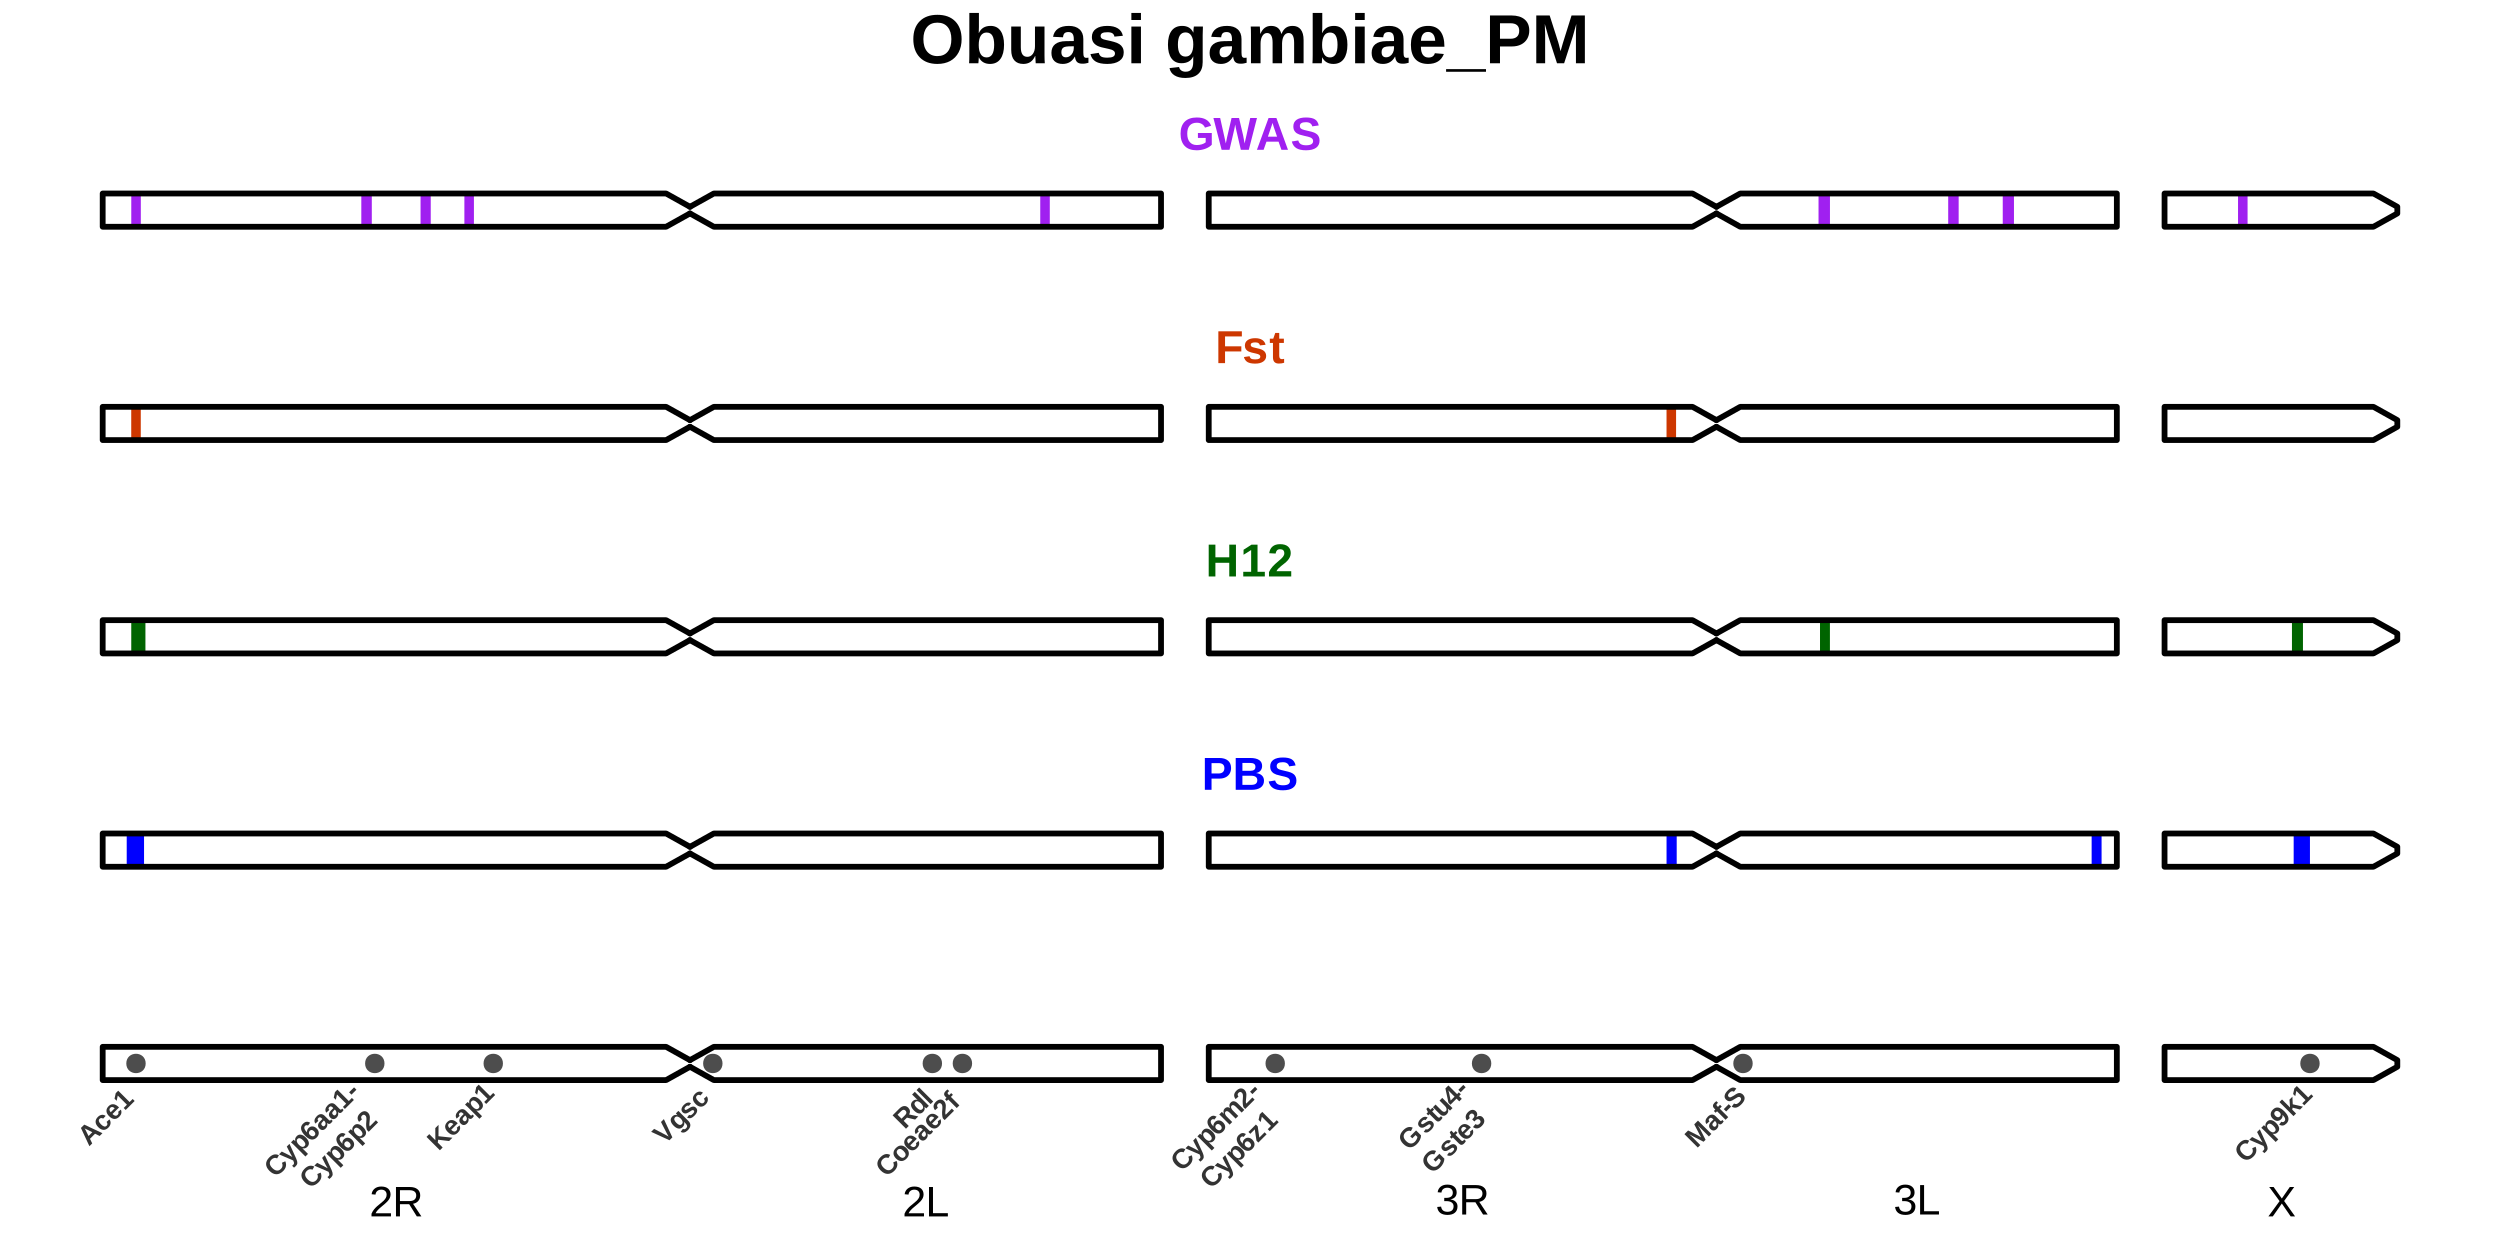 <?xml version="1.0" encoding="UTF-8"?>
<svg xmlns="http://www.w3.org/2000/svg" xmlns:xlink="http://www.w3.org/1999/xlink" width="648pt" height="324pt" viewBox="0 0 648 324" version="1.1">
<defs>
<g>
<symbol overflow="visible" id="glyph0-0">
<path style="stroke:none;" d="M 1.203 -8.25 L 7.797 -8.25 L 7.797 0 L 1.203 0 Z M 1.641 -7.812 L 1.641 -0.453 L 7.344 -0.453 L 7.344 -7.812 Z M 1.641 -7.812 "/>
</symbol>
<symbol overflow="visible" id="glyph0-1">
<path style="stroke:none;" d="M 4.719 -1.234 C 5.164 -1.234 5.598 -1.297 6.016 -1.422 C 6.441 -1.555 6.773 -1.727 7.016 -1.938 L 7.016 -3.078 L 5 -3.078 L 5 -4.359 L 8.594 -4.359 L 8.594 -1.312 C 8.156 -0.863 7.582 -0.508 6.875 -0.25 C 6.176 0 5.441 0.125 4.672 0.125 C 3.328 0.125 2.297 -0.242 1.578 -0.984 C 0.859 -1.734 0.5 -2.797 0.5 -4.172 C 0.5 -5.523 0.859 -6.562 1.578 -7.281 C 2.305 -8.008 3.352 -8.375 4.719 -8.375 C 6.656 -8.375 7.891 -7.66 8.422 -6.234 L 6.828 -5.75 C 6.648 -6.164 6.379 -6.477 6.016 -6.688 C 5.648 -6.906 5.219 -7.016 4.719 -7.016 C 3.906 -7.016 3.285 -6.77 2.859 -6.281 C 2.441 -5.789 2.234 -5.086 2.234 -4.172 C 2.234 -3.234 2.453 -2.508 2.891 -2 C 3.328 -1.488 3.938 -1.234 4.719 -1.234 Z M 4.719 -1.234 "/>
</symbol>
<symbol overflow="visible" id="glyph0-2">
<path style="stroke:none;" d="M 9.188 0 L 7.125 0 L 6.016 -4.781 C 5.879 -5.344 5.766 -5.93 5.672 -6.547 C 5.578 -6.023 5.5 -5.629 5.438 -5.359 C 5.375 -5.098 4.957 -3.312 4.188 0 L 2.141 0 L 0.016 -8.25 L 1.766 -8.25 L 2.953 -2.922 L 3.234 -1.641 C 3.336 -2.18 3.441 -2.695 3.547 -3.188 C 3.648 -3.688 4.039 -5.375 4.719 -8.25 L 6.656 -8.25 L 7.688 -3.859 C 7.77 -3.535 7.91 -2.797 8.109 -1.641 L 8.25 -2.312 L 8.562 -3.656 L 9.562 -8.25 L 11.312 -8.25 Z M 9.188 0 "/>
</symbol>
<symbol overflow="visible" id="glyph0-3">
<path style="stroke:none;" d="M 6.641 0 L 5.906 -2.109 L 2.766 -2.109 L 2.031 0 L 0.297 0 L 3.312 -8.25 L 5.344 -8.25 L 8.344 0 Z M 4.328 -6.984 L 4.297 -6.859 C 4.254 -6.711 4.207 -6.551 4.156 -6.375 C 4.102 -6.195 3.766 -5.207 3.141 -3.406 L 5.516 -3.406 L 4.703 -5.781 L 4.453 -6.578 Z M 4.328 -6.984 "/>
</symbol>
<symbol overflow="visible" id="glyph0-4">
<path style="stroke:none;" d="M 7.531 -2.375 C 7.531 -1.57 7.227 -0.953 6.625 -0.516 C 6.031 -0.086 5.156 0.125 4 0.125 C 2.938 0.125 2.102 -0.062 1.5 -0.438 C 0.906 -0.82 0.52 -1.395 0.344 -2.156 L 2.016 -2.422 C 2.129 -1.984 2.348 -1.664 2.672 -1.469 C 3.004 -1.27 3.461 -1.172 4.047 -1.172 C 5.254 -1.172 5.859 -1.539 5.859 -2.281 C 5.859 -2.508 5.785 -2.703 5.641 -2.859 C 5.504 -3.016 5.312 -3.141 5.062 -3.234 C 4.812 -3.336 4.328 -3.461 3.609 -3.609 C 2.992 -3.754 2.562 -3.867 2.312 -3.953 C 2.07 -4.047 1.852 -4.148 1.656 -4.266 C 1.469 -4.391 1.305 -4.535 1.172 -4.703 C 1.035 -4.867 0.926 -5.062 0.844 -5.281 C 0.77 -5.508 0.734 -5.773 0.734 -6.078 C 0.734 -6.816 1.016 -7.383 1.578 -7.781 C 2.141 -8.176 2.953 -8.375 4.016 -8.375 C 5.047 -8.375 5.816 -8.211 6.328 -7.891 C 6.836 -7.578 7.164 -7.051 7.312 -6.312 L 5.641 -6.078 C 5.555 -6.43 5.379 -6.695 5.109 -6.875 C 4.848 -7.062 4.473 -7.156 3.984 -7.156 C 2.941 -7.156 2.422 -6.828 2.422 -6.172 C 2.422 -5.953 2.473 -5.773 2.578 -5.641 C 2.691 -5.504 2.859 -5.391 3.078 -5.297 C 3.297 -5.203 3.738 -5.082 4.406 -4.938 C 5.195 -4.77 5.766 -4.613 6.109 -4.469 C 6.453 -4.32 6.723 -4.156 6.922 -3.969 C 7.117 -3.781 7.27 -3.551 7.375 -3.281 C 7.477 -3.02 7.531 -2.719 7.531 -2.375 Z M 7.531 -2.375 "/>
</symbol>
<symbol overflow="visible" id="glyph0-5">
<path style="stroke:none;" d="M 2.531 -6.922 L 2.531 -4.359 L 6.75 -4.359 L 6.75 -3.031 L 2.531 -3.031 L 2.531 0 L 0.797 0 L 0.797 -8.25 L 6.891 -8.25 L 6.891 -6.922 Z M 2.531 -6.922 "/>
</symbol>
<symbol overflow="visible" id="glyph0-6">
<path style="stroke:none;" d="M 6.188 -1.859 C 6.188 -1.242 5.93 -0.758 5.422 -0.406 C 4.922 -0.051 4.227 0.125 3.344 0.125 C 2.477 0.125 1.812 -0.008 1.344 -0.281 C 0.883 -0.562 0.578 -0.992 0.422 -1.578 L 1.875 -1.797 C 1.957 -1.492 2.098 -1.281 2.297 -1.156 C 2.492 -1.031 2.844 -0.969 3.344 -0.969 C 3.801 -0.969 4.133 -1.023 4.344 -1.141 C 4.562 -1.266 4.672 -1.453 4.672 -1.703 C 4.672 -1.898 4.582 -2.055 4.406 -2.172 C 4.238 -2.297 3.953 -2.398 3.547 -2.484 C 2.617 -2.672 1.992 -2.844 1.672 -3 C 1.348 -3.156 1.098 -3.359 0.922 -3.609 C 0.754 -3.859 0.672 -4.172 0.672 -4.547 C 0.672 -5.148 0.906 -5.617 1.375 -5.953 C 1.844 -6.297 2.504 -6.469 3.359 -6.469 C 4.109 -6.469 4.711 -6.316 5.172 -6.016 C 5.629 -5.723 5.914 -5.301 6.031 -4.75 L 4.578 -4.594 C 4.523 -4.852 4.406 -5.047 4.219 -5.172 C 4.039 -5.305 3.754 -5.375 3.359 -5.375 C 2.961 -5.375 2.664 -5.32 2.469 -5.219 C 2.281 -5.113 2.188 -4.945 2.188 -4.719 C 2.188 -4.531 2.258 -4.383 2.406 -4.281 C 2.562 -4.176 2.816 -4.086 3.172 -4.016 C 3.672 -3.91 4.109 -3.805 4.484 -3.703 C 4.867 -3.598 5.176 -3.469 5.406 -3.312 C 5.645 -3.164 5.832 -2.973 5.969 -2.734 C 6.113 -2.504 6.188 -2.211 6.188 -1.859 Z M 6.188 -1.859 "/>
</symbol>
<symbol overflow="visible" id="glyph0-7">
<path style="stroke:none;" d="M 2.469 0.109 C 1.977 0.109 1.602 -0.02 1.344 -0.281 C 1.082 -0.551 0.953 -0.953 0.953 -1.484 L 0.953 -5.234 L 0.141 -5.234 L 0.141 -6.344 L 1.031 -6.344 L 1.547 -7.828 L 2.578 -7.828 L 2.578 -6.344 L 3.781 -6.344 L 3.781 -5.234 L 2.578 -5.234 L 2.578 -1.938 C 2.578 -1.625 2.633 -1.395 2.75 -1.25 C 2.875 -1.102 3.055 -1.031 3.297 -1.031 C 3.43 -1.031 3.613 -1.055 3.844 -1.109 L 3.844 -0.094 C 3.438 0.039 2.977 0.109 2.469 0.109 Z M 2.469 0.109 "/>
</symbol>
<symbol overflow="visible" id="glyph0-8">
<path style="stroke:none;" d="M 6.125 0 L 6.125 -3.547 L 2.531 -3.547 L 2.531 0 L 0.797 0 L 0.797 -8.25 L 2.531 -8.25 L 2.531 -4.969 L 6.125 -4.969 L 6.125 -8.25 L 7.859 -8.25 L 7.859 0 Z M 6.125 0 "/>
</symbol>
<symbol overflow="visible" id="glyph0-9">
<path style="stroke:none;" d="M 0.75 0 L 0.75 -1.219 L 2.797 -1.219 L 2.797 -6.859 L 0.828 -5.625 L 0.828 -6.922 L 2.891 -8.25 L 4.453 -8.25 L 4.453 -1.219 L 6.344 -1.219 L 6.344 0 Z M 0.75 0 "/>
</symbol>
<symbol overflow="visible" id="glyph0-10">
<path style="stroke:none;" d="M 0.422 0 L 0.422 -1.141 C 0.629 -1.617 0.93 -2.082 1.328 -2.531 C 1.723 -2.977 2.223 -3.445 2.828 -3.938 C 3.41 -4.406 3.816 -4.789 4.047 -5.094 C 4.273 -5.395 4.391 -5.691 4.391 -5.984 C 4.391 -6.703 4.031 -7.062 3.312 -7.062 C 2.957 -7.062 2.688 -6.969 2.5 -6.781 C 2.32 -6.594 2.203 -6.312 2.141 -5.938 L 0.484 -6.031 C 0.578 -6.789 0.863 -7.367 1.344 -7.766 C 1.82 -8.172 2.473 -8.375 3.297 -8.375 C 4.191 -8.375 4.875 -8.172 5.344 -7.766 C 5.82 -7.359 6.062 -6.789 6.062 -6.062 C 6.062 -5.676 5.984 -5.328 5.828 -5.016 C 5.68 -4.703 5.488 -4.41 5.25 -4.141 C 5.008 -3.879 4.742 -3.633 4.453 -3.406 C 4.16 -3.176 3.879 -2.953 3.609 -2.734 C 3.336 -2.516 3.086 -2.289 2.859 -2.062 C 2.641 -1.844 2.473 -1.609 2.359 -1.359 L 6.188 -1.359 L 6.188 0 Z M 0.422 0 "/>
</symbol>
<symbol overflow="visible" id="glyph0-11">
<path style="stroke:none;" d="M 7.594 -5.641 C 7.594 -5.109 7.473 -4.633 7.234 -4.219 C 6.992 -3.801 6.645 -3.477 6.188 -3.25 C 5.738 -3.02 5.203 -2.906 4.578 -2.906 L 2.531 -2.906 L 2.531 0 L 0.797 0 L 0.797 -8.25 L 4.516 -8.25 C 5.504 -8.25 6.266 -8.02 6.797 -7.562 C 7.328 -7.113 7.594 -6.473 7.594 -5.641 Z M 5.859 -5.609 C 5.859 -6.484 5.344 -6.922 4.312 -6.922 L 2.531 -6.922 L 2.531 -4.234 L 4.359 -4.234 C 4.836 -4.234 5.207 -4.352 5.469 -4.594 C 5.727 -4.832 5.859 -5.172 5.859 -5.609 Z M 5.859 -5.609 "/>
</symbol>
<symbol overflow="visible" id="glyph0-12">
<path style="stroke:none;" d="M 8.125 -2.359 C 8.125 -1.609 7.844 -1.023 7.281 -0.609 C 6.719 -0.203 5.938 0 4.938 0 L 0.797 0 L 0.797 -8.25 L 4.578 -8.25 C 5.586 -8.25 6.348 -8.07 6.859 -7.719 C 7.379 -7.375 7.641 -6.863 7.641 -6.188 C 7.641 -5.719 7.508 -5.32 7.25 -5 C 7 -4.676 6.609 -4.457 6.078 -4.344 C 6.742 -4.258 7.25 -4.047 7.594 -3.703 C 7.945 -3.367 8.125 -2.922 8.125 -2.359 Z M 5.906 -5.953 C 5.906 -6.316 5.785 -6.578 5.547 -6.734 C 5.316 -6.891 4.969 -6.969 4.5 -6.969 L 2.531 -6.969 L 2.531 -4.922 L 4.516 -4.922 C 5.004 -4.922 5.359 -5.004 5.578 -5.172 C 5.797 -5.348 5.906 -5.609 5.906 -5.953 Z M 6.391 -2.484 C 6.391 -3.266 5.832 -3.656 4.719 -3.656 L 2.531 -3.656 L 2.531 -1.281 L 4.781 -1.281 C 5.344 -1.281 5.75 -1.379 6 -1.578 C 6.258 -1.785 6.391 -2.086 6.391 -2.484 Z M 6.391 -2.484 "/>
</symbol>
<symbol overflow="visible" id="glyph1-0">
<path style="stroke:none;" d="M -2.953 -3.984 L -0.203 -6.734 L 3.266 -3.266 L 0.516 -0.516 Z M -2.578 -3.984 L 0.516 -0.891 L 2.891 -3.266 L -0.203 -6.359 Z M -2.578 -3.984 "/>
</symbol>
<symbol overflow="visible" id="glyph1-1">
<path style="stroke:none;" d="M 2.062 -2.062 L 1.312 -1.312 L -3.438 -3.5 L -2.672 -4.266 L 0.266 -2.734 C 0.441 -2.641 0.723 -2.484 1.109 -2.266 L 0.938 -2.531 L 0.625 -3.094 L -0.891 -6.047 L -0.141 -6.797 Z M 2.062 -2.062 "/>
</symbol>
<symbol overflow="visible" id="glyph1-2">
<path style="stroke:none;" d="M 2.547 -0.391 C 2.223 -0.066 1.898 0.129 1.578 0.203 C 1.254 0.273 0.957 0.219 0.688 0.031 L 1.266 -0.734 C 1.41 -0.648 1.551 -0.617 1.688 -0.641 C 1.832 -0.672 1.969 -0.75 2.094 -0.875 C 2.289 -1.07 2.375 -1.273 2.344 -1.484 C 2.312 -1.691 2.18 -1.91 1.953 -2.141 L 1.547 -2.547 C 1.723 -2.055 1.602 -1.602 1.188 -1.188 C 0.875 -0.875 0.516 -0.75 0.109 -0.812 C -0.297 -0.875 -0.711 -1.117 -1.141 -1.547 C -1.578 -1.984 -1.828 -2.41 -1.891 -2.828 C -1.953 -3.242 -1.816 -3.617 -1.484 -3.953 C -1.098 -4.336 -0.664 -4.445 -0.188 -4.281 L -0.172 -4.297 C -0.223 -4.348 -0.297 -4.426 -0.391 -4.531 C -0.492 -4.645 -0.551 -4.719 -0.562 -4.75 L 0.078 -5.391 C 0.254 -5.211 0.457 -5.008 0.688 -4.781 L 2.656 -2.812 C 3.031 -2.438 3.207 -2.039 3.188 -1.625 C 3.164 -1.207 2.953 -0.797 2.547 -0.391 Z M 0.672 -3.422 C 0.398 -3.691 0.141 -3.852 -0.109 -3.906 C -0.367 -3.969 -0.586 -3.91 -0.766 -3.734 C -1.141 -3.359 -1.023 -2.867 -0.422 -2.266 C 0.148 -1.691 0.625 -1.594 1 -1.969 C 1.176 -2.145 1.234 -2.359 1.172 -2.609 C 1.117 -2.867 0.953 -3.141 0.672 -3.422 Z M 0.672 -3.422 "/>
</symbol>
<symbol overflow="visible" id="glyph1-3">
<path style="stroke:none;" d="M 1.828 -3.359 C 2.078 -3.109 2.172 -2.805 2.109 -2.453 C 2.047 -2.098 1.828 -1.734 1.453 -1.359 C 1.078 -0.984 0.738 -0.758 0.438 -0.688 C 0.133 -0.613 -0.172 -0.66 -0.484 -0.828 L 0.031 -1.531 C 0.195 -1.445 0.348 -1.422 0.484 -1.453 C 0.617 -1.484 0.789 -1.602 1 -1.812 C 1.188 -2 1.301 -2.16 1.344 -2.297 C 1.383 -2.43 1.348 -2.555 1.234 -2.672 C 1.148 -2.754 1.047 -2.785 0.922 -2.766 C 0.805 -2.754 0.648 -2.672 0.453 -2.516 C -0.016 -2.211 -0.348 -2.023 -0.547 -1.953 C -0.754 -1.891 -0.945 -1.875 -1.125 -1.906 C -1.301 -1.938 -1.469 -2.031 -1.625 -2.188 C -1.875 -2.438 -1.973 -2.734 -1.922 -3.078 C -1.867 -3.422 -1.66 -3.773 -1.297 -4.141 C -0.984 -4.453 -0.664 -4.641 -0.344 -4.703 C -0.031 -4.773 0.258 -4.719 0.531 -4.531 L -0.016 -3.859 C -0.141 -3.941 -0.266 -3.969 -0.391 -3.938 C -0.523 -3.914 -0.672 -3.828 -0.828 -3.672 C -1.004 -3.492 -1.109 -3.344 -1.141 -3.219 C -1.18 -3.102 -1.156 -3 -1.062 -2.906 C -0.977 -2.82 -0.883 -2.789 -0.781 -2.812 C -0.676 -2.832 -0.535 -2.898 -0.359 -3.016 C -0.109 -3.18 0.117 -3.32 0.328 -3.438 C 0.535 -3.551 0.719 -3.625 0.875 -3.656 C 1.039 -3.695 1.203 -3.695 1.359 -3.656 C 1.516 -3.613 1.672 -3.516 1.828 -3.359 Z M 1.828 -3.359 "/>
</symbol>
<symbol overflow="visible" id="glyph1-4">
<path style="stroke:none;" d="M 1.5 -1.406 C 1.094 -1 0.66 -0.805 0.203 -0.828 C -0.242 -0.859 -0.68 -1.086 -1.109 -1.516 C -1.555 -1.961 -1.789 -2.414 -1.812 -2.875 C -1.832 -3.332 -1.641 -3.766 -1.234 -4.172 C -0.922 -4.484 -0.586 -4.664 -0.234 -4.719 C 0.117 -4.77 0.461 -4.68 0.797 -4.453 L 0.141 -3.734 C -0.004 -3.836 -0.156 -3.891 -0.312 -3.891 C -0.477 -3.898 -0.633 -3.832 -0.781 -3.688 C -1.133 -3.332 -1.016 -2.859 -0.422 -2.266 C 0.191 -1.648 0.68 -1.523 1.047 -1.891 C 1.18 -2.023 1.25 -2.176 1.25 -2.344 C 1.258 -2.52 1.188 -2.695 1.031 -2.875 L 1.766 -3.547 C 1.93 -3.336 2.031 -3.109 2.062 -2.859 C 2.094 -2.609 2.062 -2.359 1.969 -2.109 C 1.875 -1.859 1.719 -1.625 1.5 -1.406 Z M 1.5 -1.406 "/>
</symbol>
<symbol overflow="visible" id="glyph1-5">
<path style="stroke:none;" d="M 2.719 -2.719 L 0.594 -3.219 L -0.25 -2.375 L 1.062 -1.062 L 0.344 -0.344 L -3.125 -3.812 L -1.406 -5.531 C -0.988 -5.945 -0.578 -6.176 -0.172 -6.219 C 0.234 -6.258 0.598 -6.117 0.922 -5.797 C 1.172 -5.547 1.316 -5.266 1.359 -4.953 C 1.398 -4.641 1.328 -4.336 1.141 -4.047 L 3.531 -3.531 Z M 0.219 -5.031 C -0.113 -5.363 -0.492 -5.316 -0.922 -4.891 L -1.844 -3.969 L -0.812 -2.938 L 0.141 -3.891 C 0.336 -4.086 0.441 -4.285 0.453 -4.484 C 0.461 -4.68 0.383 -4.863 0.219 -5.031 Z M 0.219 -5.031 "/>
</symbol>
<symbol overflow="visible" id="glyph1-6">
<path style="stroke:none;" d="M 2.078 -2.078 C 2.047 -2.086 1.977 -2.141 1.875 -2.234 C 1.77 -2.328 1.68 -2.41 1.609 -2.484 L 1.594 -2.469 C 1.758 -1.988 1.641 -1.547 1.234 -1.141 C 0.922 -0.828 0.555 -0.703 0.141 -0.766 C -0.266 -0.836 -0.688 -1.094 -1.125 -1.531 C -1.562 -1.969 -1.812 -2.395 -1.875 -2.812 C -1.938 -3.227 -1.805 -3.598 -1.484 -3.922 C -1.285 -4.117 -1.078 -4.242 -0.859 -4.297 C -0.648 -4.359 -0.438 -4.352 -0.219 -4.281 L -0.203 -4.297 L -0.641 -4.703 L -1.609 -5.672 L -0.906 -6.375 L 2.156 -3.312 C 2.32 -3.145 2.516 -2.953 2.734 -2.734 Z M 0.703 -3.391 C 0.41 -3.68 0.141 -3.852 -0.109 -3.906 C -0.367 -3.969 -0.586 -3.91 -0.766 -3.734 C -0.961 -3.535 -1.031 -3.316 -0.969 -3.078 C -0.906 -2.836 -0.719 -2.562 -0.406 -2.25 C 0.195 -1.645 0.68 -1.523 1.047 -1.891 C 1.234 -2.078 1.297 -2.301 1.234 -2.562 C 1.172 -2.82 0.992 -3.098 0.703 -3.391 Z M 0.703 -3.391 "/>
</symbol>
<symbol overflow="visible" id="glyph1-7">
<path style="stroke:none;" d="M 0.359 -0.359 L -3.281 -4 L -2.609 -4.672 L 1.031 -1.031 Z M 0.359 -0.359 "/>
</symbol>
<symbol overflow="visible" id="glyph1-8">
<path style="stroke:none;" d="M 1.438 -2.469 C 1.875 -2.906 1.957 -3.438 1.688 -4.062 L 2.562 -4.438 C 2.758 -3.969 2.805 -3.52 2.703 -3.094 C 2.609 -2.676 2.375 -2.281 2 -1.906 C 1.438 -1.344 0.848 -1.066 0.234 -1.078 C -0.379 -1.086 -0.973 -1.379 -1.547 -1.953 C -2.117 -2.523 -2.41 -3.109 -2.422 -3.703 C -2.43 -4.297 -2.156 -4.875 -1.594 -5.438 C -1.188 -5.844 -0.773 -6.094 -0.359 -6.188 C 0.055 -6.281 0.477 -6.219 0.906 -6 L 0.438 -5.188 C 0.207 -5.312 -0.035 -5.348 -0.297 -5.297 C -0.555 -5.242 -0.797 -5.109 -1.016 -4.891 C -1.336 -4.566 -1.484 -4.219 -1.453 -3.844 C -1.422 -3.469 -1.207 -3.082 -0.812 -2.688 C -0.414 -2.289 -0.023 -2.07 0.359 -2.031 C 0.742 -1.988 1.102 -2.133 1.438 -2.469 Z M 1.438 -2.469 "/>
</symbol>
<symbol overflow="visible" id="glyph1-9">
<path style="stroke:none;" d="M 1.547 -4.234 C 1.984 -3.797 2.203 -3.332 2.203 -2.844 C 2.211 -2.363 2.004 -1.91 1.578 -1.484 C 1.16 -1.066 0.711 -0.863 0.234 -0.875 C -0.242 -0.883 -0.703 -1.109 -1.141 -1.547 C -1.566 -1.973 -1.781 -2.422 -1.781 -2.891 C -1.789 -3.367 -1.582 -3.82 -1.156 -4.25 C -0.719 -4.688 -0.27 -4.898 0.188 -4.891 C 0.656 -4.891 1.109 -4.672 1.547 -4.234 Z M 0.812 -3.5 C 0.5 -3.812 0.223 -3.984 -0.016 -4.016 C -0.266 -4.055 -0.488 -3.977 -0.688 -3.781 C -1.102 -3.363 -1.016 -2.859 -0.422 -2.266 C -0.117 -1.961 0.156 -1.781 0.406 -1.719 C 0.664 -1.664 0.898 -1.742 1.109 -1.953 C 1.523 -2.367 1.426 -2.883 0.812 -3.5 Z M 0.812 -3.5 "/>
</symbol>
<symbol overflow="visible" id="glyph1-10">
<path style="stroke:none;" d="M 1.484 -1.391 C 1.086 -0.992 0.664 -0.805 0.219 -0.828 C -0.227 -0.848 -0.68 -1.086 -1.141 -1.547 C -1.578 -1.984 -1.805 -2.426 -1.828 -2.875 C -1.848 -3.32 -1.656 -3.75 -1.25 -4.156 C -0.875 -4.531 -0.457 -4.691 0 -4.641 C 0.445 -4.598 0.914 -4.332 1.406 -3.844 L 1.438 -3.812 L -0.266 -2.109 C -0.016 -1.859 0.223 -1.711 0.453 -1.672 C 0.691 -1.641 0.898 -1.711 1.078 -1.891 C 1.316 -2.129 1.359 -2.391 1.203 -2.672 L 1.906 -3.25 C 2.207 -2.594 2.066 -1.973 1.484 -1.391 Z M -0.844 -3.719 C -1.008 -3.551 -1.078 -3.367 -1.047 -3.172 C -1.016 -2.973 -0.906 -2.77 -0.719 -2.562 L 0.312 -3.594 C 0.094 -3.789 -0.113 -3.898 -0.312 -3.922 C -0.508 -3.941 -0.688 -3.875 -0.844 -3.719 Z M -0.844 -3.719 "/>
</symbol>
<symbol overflow="visible" id="glyph1-11">
<path style="stroke:none;" d="M 1.016 -0.922 C 0.754 -0.66 0.477 -0.523 0.188 -0.516 C -0.094 -0.516 -0.359 -0.641 -0.609 -0.891 C -0.891 -1.172 -1.008 -1.473 -0.969 -1.797 C -0.938 -2.129 -0.754 -2.461 -0.422 -2.797 L 0.156 -3.375 L 0.016 -3.516 C -0.16 -3.691 -0.316 -3.789 -0.453 -3.812 C -0.598 -3.844 -0.742 -3.785 -0.891 -3.641 C -1.016 -3.516 -1.078 -3.395 -1.078 -3.281 C -1.078 -3.164 -1.016 -3.035 -0.891 -2.891 L -1.656 -2.188 C -1.875 -2.488 -1.945 -2.801 -1.875 -3.125 C -1.812 -3.457 -1.613 -3.789 -1.281 -4.125 C -0.957 -4.445 -0.617 -4.617 -0.266 -4.641 C 0.086 -4.66 0.414 -4.52 0.719 -4.219 L 1.688 -3.25 C 1.832 -3.102 1.945 -3.016 2.031 -2.984 C 2.125 -2.961 2.211 -2.992 2.297 -3.078 C 2.348 -3.129 2.395 -3.188 2.438 -3.25 L 2.812 -2.875 C 2.77 -2.812 2.734 -2.758 2.703 -2.719 C 2.68 -2.688 2.656 -2.648 2.625 -2.609 C 2.602 -2.578 2.578 -2.539 2.547 -2.5 C 2.516 -2.457 2.473 -2.41 2.422 -2.359 C 2.242 -2.18 2.07 -2.094 1.906 -2.094 C 1.738 -2.094 1.566 -2.172 1.391 -2.328 L 1.375 -2.312 C 1.52 -1.77 1.398 -1.305 1.016 -0.922 Z M 0.531 -3 L 0.203 -2.641 C 0.035 -2.473 -0.062 -2.336 -0.094 -2.234 C -0.133 -2.141 -0.141 -2.047 -0.109 -1.953 C -0.086 -1.867 -0.031 -1.781 0.062 -1.688 C 0.188 -1.562 0.305 -1.492 0.422 -1.484 C 0.535 -1.473 0.645 -1.52 0.75 -1.625 C 0.852 -1.727 0.922 -1.852 0.953 -2 C 0.992 -2.156 0.984 -2.305 0.922 -2.453 C 0.867 -2.609 0.785 -2.742 0.672 -2.859 Z M 0.531 -3 "/>
</symbol>
<symbol overflow="visible" id="glyph1-12">
<path style="stroke:none;" d="M 0.172 -0.172 L -0.297 -0.641 C -0.398 -0.93 -0.461 -1.254 -0.484 -1.609 C -0.516 -1.973 -0.504 -2.379 -0.453 -2.828 C -0.41 -3.266 -0.406 -3.598 -0.438 -3.828 C -0.469 -4.055 -0.547 -4.234 -0.672 -4.359 C -0.973 -4.66 -1.273 -4.66 -1.578 -4.359 C -1.723 -4.211 -1.797 -4.062 -1.797 -3.906 C -1.797 -3.75 -1.727 -3.57 -1.594 -3.375 L -2.328 -2.734 C -2.609 -3.098 -2.734 -3.461 -2.703 -3.828 C -2.672 -4.191 -2.484 -4.547 -2.141 -4.891 C -1.766 -5.266 -1.391 -5.469 -1.016 -5.5 C -0.641 -5.531 -0.301 -5.395 0 -5.094 C 0.164 -4.926 0.281 -4.742 0.344 -4.547 C 0.414 -4.359 0.457 -4.16 0.469 -3.953 C 0.477 -3.742 0.469 -3.523 0.438 -3.297 C 0.414 -3.078 0.395 -2.863 0.375 -2.656 C 0.352 -2.445 0.336 -2.25 0.328 -2.062 C 0.328 -1.883 0.363 -1.719 0.438 -1.562 L 2.031 -3.156 L 2.594 -2.594 Z M 0.172 -0.172 "/>
</symbol>
<symbol overflow="visible" id="glyph1-13">
<path style="stroke:none;" d="M -1.047 -3.359 L 1.156 -1.156 L 0.469 -0.469 L -1.734 -2.672 L -2.109 -2.297 L -2.562 -2.75 L -2.188 -3.125 L -2.469 -3.406 C -2.707 -3.645 -2.816 -3.883 -2.797 -4.125 C -2.785 -4.375 -2.648 -4.629 -2.391 -4.891 C -2.254 -5.023 -2.098 -5.16 -1.922 -5.297 L -1.484 -4.859 C -1.555 -4.805 -1.629 -4.742 -1.703 -4.672 C -1.828 -4.547 -1.891 -4.438 -1.891 -4.344 C -1.891 -4.25 -1.832 -4.145 -1.719 -4.031 L -1.5 -3.812 L -0.969 -4.344 L -0.516 -3.891 Z M -1.047 -3.359 "/>
</symbol>
<symbol overflow="visible" id="glyph1-14">
<path style="stroke:none;" d="M 2.781 -2.781 L 1.578 -3.359 L 0.266 -2.047 L 0.844 -0.844 L 0.125 -0.125 L -2.078 -4.859 L -1.219 -5.719 L 3.5 -3.5 Z M -1.094 -4.75 L -1.094 -4.688 C -1.031 -4.602 -0.973 -4.516 -0.922 -4.422 C -0.867 -4.328 -0.598 -3.773 -0.109 -2.766 L 0.875 -3.75 L -0.453 -4.422 L -0.906 -4.625 Z M -1.094 -4.75 "/>
</symbol>
<symbol overflow="visible" id="glyph1-15">
<path style="stroke:none;" d="M 0.328 -0.328 L -0.188 -0.844 L 0.656 -1.688 L -1.719 -4.062 L -2.016 -2.703 L -2.562 -3.25 L -2.25 -4.688 L -1.609 -5.328 L 1.344 -2.375 L 2.141 -3.172 L 2.656 -2.656 Z M 0.328 -0.328 "/>
</symbol>
<symbol overflow="visible" id="glyph1-16">
<path style="stroke:none;" d="M 1.75 0.344 C 1.582 0.508 1.426 0.645 1.281 0.75 L 0.781 0.25 C 0.883 0.188 0.973 0.117 1.047 0.047 C 1.148 -0.055 1.219 -0.156 1.25 -0.25 C 1.281 -0.344 1.285 -0.453 1.266 -0.578 C 1.242 -0.703 1.18 -0.879 1.078 -1.109 L -2.609 -2.703 L -1.891 -3.422 L -0.234 -2.609 C 0.004 -2.492 0.363 -2.301 0.844 -2.031 L 0.672 -2.328 L 0.25 -3.062 L -0.594 -4.719 L 0.109 -5.422 L 1.859 -1.578 C 2.066 -1.098 2.16 -0.719 2.141 -0.438 C 2.117 -0.156 1.988 0.102 1.75 0.344 Z M 1.75 0.344 "/>
</symbol>
<symbol overflow="visible" id="glyph1-17">
<path style="stroke:none;" d="M 1.531 -4.219 C 1.977 -3.77 2.234 -3.336 2.297 -2.922 C 2.359 -2.504 2.223 -2.129 1.891 -1.797 C 1.703 -1.609 1.5 -1.488 1.281 -1.438 C 1.062 -1.383 0.836 -1.391 0.609 -1.453 C 0.648 -1.41 0.797 -1.266 1.047 -1.016 L 2.078 0.016 L 1.406 0.688 L -1.688 -2.406 C -1.945 -2.664 -2.16 -2.859 -2.328 -2.984 L -1.656 -3.656 C -1.625 -3.645 -1.562 -3.598 -1.469 -3.516 C -1.375 -3.43 -1.285 -3.348 -1.203 -3.266 C -1.359 -3.754 -1.234 -4.203 -0.828 -4.609 C -0.516 -4.922 -0.156 -5.039 0.25 -4.969 C 0.664 -4.906 1.094 -4.656 1.531 -4.219 Z M 0.812 -3.5 C 0.207 -4.102 -0.273 -4.223 -0.641 -3.859 C -0.828 -3.672 -0.883 -3.441 -0.812 -3.172 C -0.75 -2.91 -0.578 -2.641 -0.297 -2.359 C -0.004 -2.066 0.266 -1.891 0.516 -1.828 C 0.773 -1.773 1 -1.844 1.188 -2.031 C 1.551 -2.395 1.426 -2.883 0.812 -3.5 Z M 0.812 -3.5 "/>
</symbol>
<symbol overflow="visible" id="glyph1-18">
<path style="stroke:none;" d="M 1.484 -3.766 C 1.859 -3.391 2.047 -2.992 2.047 -2.578 C 2.047 -2.16 1.863 -1.77 1.5 -1.406 C 1.094 -1 0.633 -0.828 0.125 -0.891 C -0.375 -0.961 -0.906 -1.281 -1.469 -1.844 C -2.082 -2.457 -2.438 -3.031 -2.531 -3.562 C -2.625 -4.094 -2.461 -4.566 -2.047 -4.984 C -1.754 -5.273 -1.457 -5.441 -1.156 -5.484 C -0.852 -5.523 -0.531 -5.445 -0.188 -5.25 L -0.75 -4.5 C -1.039 -4.664 -1.297 -4.641 -1.516 -4.422 C -1.691 -4.242 -1.742 -4.008 -1.672 -3.719 C -1.598 -3.426 -1.367 -3.086 -0.984 -2.703 C -1.035 -2.898 -1.023 -3.098 -0.953 -3.297 C -0.891 -3.504 -0.781 -3.688 -0.625 -3.844 C -0.312 -4.156 0.031 -4.301 0.406 -4.281 C 0.789 -4.27 1.148 -4.098 1.484 -3.766 Z M 0.812 -3.031 C 0.602 -3.238 0.406 -3.348 0.219 -3.359 C 0.031 -3.367 -0.141 -3.297 -0.297 -3.141 C -0.453 -2.984 -0.523 -2.805 -0.516 -2.609 C -0.516 -2.422 -0.438 -2.25 -0.281 -2.094 C -0.082 -1.895 0.129 -1.773 0.359 -1.734 C 0.586 -1.691 0.785 -1.754 0.953 -1.922 C 1.109 -2.078 1.172 -2.25 1.141 -2.438 C 1.117 -2.633 1.008 -2.832 0.812 -3.031 Z M 0.812 -3.031 "/>
</symbol>
<symbol overflow="visible" id="glyph1-19">
<path style="stroke:none;" d="M -0.797 -1.203 L -1.406 -1.812 L -0.125 -3.094 L 0.484 -2.484 Z M -0.797 -1.203 "/>
</symbol>
<symbol overflow="visible" id="glyph1-20">
<path style="stroke:none;" d=""/>
</symbol>
<symbol overflow="visible" id="glyph1-21">
<path style="stroke:none;" d="M 2.734 -2.734 L -0.109 -3.078 L -0.203 -2.328 L 1.062 -1.062 L 0.344 -0.344 L -3.125 -3.812 L -2.406 -4.531 L -0.828 -2.953 L -0.844 -6.094 L 0 -6.938 L -0.016 -3.984 L 3.594 -3.594 Z M 2.734 -2.734 "/>
</symbol>
<symbol overflow="visible" id="glyph1-22">
<path style="stroke:none;" d="M 3.219 -3.219 L 1.125 -5.312 C 1.07 -5.363 1.02 -5.41 0.969 -5.453 C 0.926 -5.504 0.727 -5.719 0.375 -6.094 C 0.695 -5.539 0.922 -5.148 1.047 -4.922 L 2.359 -2.359 L 1.844 -1.844 L -0.719 -3.156 L -1.906 -3.812 C -1.5 -3.445 -1.234 -3.203 -1.109 -3.078 L 0.984 -0.984 L 0.344 -0.344 L -3.125 -3.812 L -2.172 -4.766 L 0.406 -3.469 L 0.641 -3.328 L 1.219 -2.969 L 0.812 -3.688 L -0.578 -6.359 L 0.391 -7.328 L 3.859 -3.859 Z M 3.219 -3.219 "/>
</symbol>
<symbol overflow="visible" id="glyph1-23">
<path style="stroke:none;" d="M 2.156 -4.156 C 2.5 -3.812 2.633 -3.426 2.562 -3 C 2.488 -2.57 2.207 -2.113 1.719 -1.625 C 1.281 -1.188 0.852 -0.914 0.438 -0.812 C 0.031 -0.719 -0.367 -0.797 -0.766 -1.047 L -0.172 -1.859 C 0.066 -1.723 0.289 -1.68 0.5 -1.734 C 0.719 -1.797 0.953 -1.953 1.203 -2.203 C 1.703 -2.703 1.797 -3.109 1.484 -3.422 C 1.391 -3.516 1.281 -3.562 1.156 -3.562 C 1.039 -3.57 0.91 -3.547 0.766 -3.484 C 0.617 -3.422 0.363 -3.27 0 -3.031 C -0.32 -2.832 -0.551 -2.695 -0.688 -2.625 C -0.832 -2.562 -0.969 -2.516 -1.094 -2.484 C -1.219 -2.453 -1.344 -2.441 -1.469 -2.453 C -1.602 -2.473 -1.734 -2.516 -1.859 -2.578 C -1.984 -2.641 -2.109 -2.734 -2.234 -2.859 C -2.547 -3.172 -2.664 -3.523 -2.594 -3.922 C -2.531 -4.328 -2.273 -4.754 -1.828 -5.203 C -1.398 -5.629 -1.008 -5.883 -0.656 -5.969 C -0.301 -6.051 0.055 -5.973 0.422 -5.734 L -0.188 -4.906 C -0.363 -5.02 -0.547 -5.062 -0.734 -5.031 C -0.922 -5 -1.117 -4.879 -1.328 -4.672 C -1.766 -4.234 -1.844 -3.875 -1.562 -3.594 C -1.477 -3.508 -1.383 -3.461 -1.281 -3.453 C -1.176 -3.441 -1.062 -3.461 -0.938 -3.516 C -0.812 -3.566 -0.57 -3.695 -0.219 -3.906 C 0.188 -4.188 0.488 -4.367 0.688 -4.453 C 0.883 -4.535 1.066 -4.578 1.234 -4.578 C 1.398 -4.578 1.555 -4.539 1.703 -4.469 C 1.859 -4.406 2.008 -4.301 2.156 -4.156 Z M 2.156 -4.156 "/>
</symbol>
<symbol overflow="visible" id="glyph1-24">
<path style="stroke:none;" d="M 1.469 -2.5 C 1.656 -2.688 1.805 -2.895 1.922 -3.125 C 2.047 -3.363 2.113 -3.57 2.125 -3.75 L 1.641 -4.234 L 0.797 -3.391 L 0.266 -3.922 L 1.781 -5.438 L 3.062 -4.156 C 3.062 -3.781 2.969 -3.395 2.781 -3 C 2.594 -2.602 2.336 -2.242 2.016 -1.922 C 1.441 -1.348 0.848 -1.066 0.234 -1.078 C -0.379 -1.086 -0.973 -1.379 -1.547 -1.953 C -2.117 -2.523 -2.398 -3.113 -2.391 -3.719 C -2.391 -4.332 -2.102 -4.926 -1.531 -5.5 C -0.719 -6.312 0.094 -6.531 0.906 -6.156 L 0.453 -5.266 C 0.203 -5.367 -0.039 -5.391 -0.281 -5.328 C -0.531 -5.273 -0.758 -5.145 -0.969 -4.938 C -1.312 -4.594 -1.469 -4.227 -1.438 -3.844 C -1.406 -3.457 -1.195 -3.07 -0.812 -2.688 C -0.414 -2.289 -0.02 -2.078 0.375 -2.047 C 0.77 -2.016 1.133 -2.164 1.469 -2.5 Z M 1.469 -2.5 "/>
</symbol>
<symbol overflow="visible" id="glyph1-25">
<path style="stroke:none;" d="M 1.078 -0.984 C 0.879 -0.785 0.664 -0.68 0.438 -0.672 C 0.219 -0.672 -0.004 -0.785 -0.234 -1.016 L -1.812 -2.594 L -2.141 -2.266 L -2.594 -2.719 L -2.219 -3.094 L -2.625 -3.938 L -2.203 -4.359 L -1.578 -3.734 L -1.062 -4.25 L -0.609 -3.797 L -1.125 -3.281 L 0.266 -1.891 C 0.391 -1.766 0.504 -1.691 0.609 -1.672 C 0.723 -1.66 0.832 -1.707 0.938 -1.812 C 1 -1.875 1.066 -1.961 1.141 -2.078 L 1.562 -1.656 C 1.457 -1.426 1.297 -1.203 1.078 -0.984 Z M 1.078 -0.984 "/>
</symbol>
<symbol overflow="visible" id="glyph1-26">
<path style="stroke:none;" d="M -1.656 -3.656 L -0.172 -2.172 C 0.297 -1.703 0.691 -1.629 1.016 -1.953 C 1.172 -2.109 1.227 -2.305 1.188 -2.547 C 1.156 -2.797 1.023 -3.035 0.797 -3.266 L -0.625 -4.688 L 0.078 -5.391 L 2.141 -3.328 C 2.367 -3.098 2.566 -2.898 2.734 -2.734 L 2.094 -2.094 C 1.832 -2.312 1.645 -2.477 1.531 -2.594 L 1.516 -2.578 C 1.629 -2.273 1.66 -2.008 1.609 -1.781 C 1.555 -1.551 1.43 -1.336 1.234 -1.141 C 0.953 -0.859 0.648 -0.727 0.328 -0.75 C 0.004 -0.77 -0.32 -0.945 -0.656 -1.281 L -2.344 -2.969 Z M -1.656 -3.656 "/>
</symbol>
<symbol overflow="visible" id="glyph1-27">
<path style="stroke:none;" d="M 1.609 -3.016 L 2.312 -2.312 L 1.656 -1.656 L 0.953 -2.359 L -0.625 -0.781 L -1.141 -1.297 L -1.938 -5 L -1.156 -5.781 L 1.094 -3.531 L 1.547 -3.984 L 2.062 -3.469 Z M -0.703 -4.016 C -0.785 -4.098 -0.875 -4.191 -0.969 -4.297 C -1.07 -4.41 -1.141 -4.484 -1.172 -4.516 C -1.117 -4.379 -1.055 -4.172 -0.984 -3.891 L -0.578 -1.859 L 0.438 -2.875 Z M -0.703 -4.016 "/>
</symbol>
<symbol overflow="visible" id="glyph1-28">
<path style="stroke:none;" d="M 1.656 -3.594 C 1.988 -3.258 2.133 -2.895 2.094 -2.5 C 2.062 -2.113 1.848 -1.723 1.453 -1.328 C 1.078 -0.953 0.691 -0.738 0.297 -0.688 C -0.086 -0.645 -0.461 -0.766 -0.828 -1.047 L -0.188 -1.812 C 0.188 -1.539 0.539 -1.57 0.875 -1.906 C 1.039 -2.07 1.129 -2.238 1.141 -2.406 C 1.148 -2.57 1.07 -2.738 0.906 -2.906 C 0.75 -3.062 0.57 -3.125 0.375 -3.094 C 0.188 -3.07 -0.016 -2.953 -0.234 -2.734 L -0.484 -2.484 L -1.047 -3.047 L -0.812 -3.281 C -0.613 -3.477 -0.504 -3.664 -0.484 -3.844 C -0.461 -4.02 -0.531 -4.188 -0.688 -4.344 C -0.82 -4.477 -0.969 -4.547 -1.125 -4.547 C -1.289 -4.555 -1.453 -4.484 -1.609 -4.328 C -1.742 -4.191 -1.816 -4.039 -1.828 -3.875 C -1.836 -3.707 -1.781 -3.539 -1.656 -3.375 L -2.391 -2.734 C -2.648 -3.078 -2.758 -3.438 -2.719 -3.812 C -2.676 -4.188 -2.484 -4.547 -2.141 -4.891 C -1.773 -5.254 -1.41 -5.457 -1.047 -5.5 C -0.68 -5.539 -0.352 -5.414 -0.062 -5.125 C 0.145 -4.914 0.254 -4.676 0.266 -4.406 C 0.285 -4.145 0.203 -3.867 0.016 -3.578 C 0.316 -3.797 0.609 -3.906 0.891 -3.906 C 1.18 -3.914 1.438 -3.812 1.656 -3.594 Z M 1.656 -3.594 "/>
</symbol>
<symbol overflow="visible" id="glyph1-29">
<path style="stroke:none;" d="M 1.922 -1.922 L 0.438 -3.406 C -0.039 -3.883 -0.414 -3.988 -0.688 -3.719 C -0.832 -3.57 -0.875 -3.379 -0.812 -3.141 C -0.758 -2.91 -0.617 -2.68 -0.391 -2.453 L 1.031 -1.031 L 0.359 -0.359 L -1.703 -2.422 C -1.848 -2.566 -1.969 -2.68 -2.062 -2.766 C -2.156 -2.848 -2.242 -2.922 -2.328 -2.984 L -1.656 -3.656 C -1.633 -3.633 -1.547 -3.555 -1.391 -3.422 C -1.242 -3.297 -1.145 -3.207 -1.094 -3.156 C -1.219 -3.445 -1.258 -3.703 -1.219 -3.922 C -1.188 -4.148 -1.082 -4.352 -0.906 -4.531 C -0.5 -4.938 -0.055 -4.984 0.422 -4.672 L 0.438 -4.688 C 0.32 -4.988 0.281 -5.25 0.312 -5.469 C 0.344 -5.688 0.457 -5.895 0.656 -6.094 C 0.906 -6.344 1.188 -6.445 1.5 -6.406 C 1.82 -6.375 2.148 -6.191 2.484 -5.859 L 4.172 -4.172 L 3.484 -3.484 L 2 -4.969 C 1.52 -5.445 1.145 -5.551 0.875 -5.281 C 0.738 -5.145 0.695 -4.969 0.75 -4.75 C 0.801 -4.531 0.938 -4.301 1.156 -4.062 L 2.609 -2.609 Z M 1.922 -1.922 "/>
</symbol>
<symbol overflow="visible" id="glyph1-30">
<path style="stroke:none;" d="M 0.203 -0.203 L -0.281 -0.688 L -0.719 -3.625 L -1.875 -2.469 L -2.359 -2.953 L -0.438 -4.875 L 0.047 -4.391 L 0.453 -1.484 L 1.828 -2.859 L 2.344 -2.344 Z M 0.203 -0.203 "/>
</symbol>
<symbol overflow="visible" id="glyph1-31">
<path style="stroke:none;" d="M 0.828 -4.422 C 1.453 -3.797 1.801 -3.219 1.875 -2.688 C 1.945 -2.156 1.781 -1.688 1.375 -1.281 C 1.062 -0.969 0.754 -0.789 0.453 -0.75 C 0.148 -0.707 -0.176 -0.789 -0.531 -1 L 0.047 -1.734 C 0.336 -1.566 0.598 -1.598 0.828 -1.828 C 1.023 -2.023 1.082 -2.266 1 -2.547 C 0.926 -2.836 0.703 -3.172 0.328 -3.547 C 0.391 -3.359 0.383 -3.156 0.312 -2.938 C 0.25 -2.727 0.133 -2.539 -0.031 -2.375 C -0.332 -2.07 -0.676 -1.93 -1.062 -1.953 C -1.457 -1.984 -1.832 -2.176 -2.188 -2.531 C -2.551 -2.895 -2.727 -3.285 -2.719 -3.703 C -2.707 -4.117 -2.516 -4.516 -2.141 -4.891 C -1.711 -5.316 -1.254 -5.488 -0.766 -5.406 C -0.273 -5.32 0.254 -4.992 0.828 -4.422 Z M -0.391 -4.172 C -0.598 -4.379 -0.812 -4.5 -1.031 -4.531 C -1.25 -4.562 -1.438 -4.5 -1.594 -4.344 C -1.75 -4.188 -1.816 -4.008 -1.797 -3.812 C -1.773 -3.613 -1.672 -3.422 -1.484 -3.234 C -1.285 -3.035 -1.082 -2.922 -0.875 -2.891 C -0.676 -2.867 -0.5 -2.938 -0.344 -3.094 C -0.195 -3.238 -0.125 -3.41 -0.125 -3.609 C -0.125 -3.805 -0.211 -3.992 -0.391 -4.172 Z M -0.391 -4.172 "/>
</symbol>
<symbol overflow="visible" id="glyph1-32">
<path style="stroke:none;" d="M 2.062 -2.062 L 0.141 -2.547 L 0.031 -2.031 L 1.031 -1.031 L 0.359 -0.359 L -3.281 -4 L -2.609 -4.672 L -0.531 -2.594 L -0.672 -4.641 L 0.078 -5.391 L 0.172 -3.422 L 2.812 -2.812 Z M 2.062 -2.062 "/>
</symbol>
<symbol overflow="visible" id="glyph2-0">
<path style="stroke:none;" d="M 1.109 -7.625 L 7.203 -7.625 L 7.203 0 L 1.109 0 Z M 1.516 -7.219 L 1.516 -0.406 L 6.797 -0.406 L 6.797 -7.219 Z M 1.516 -7.219 "/>
</symbol>
<symbol overflow="visible" id="glyph2-1">
<path style="stroke:none;" d="M 0.562 0 L 0.562 -0.688 C 0.738 -1.113 0.957 -1.488 1.219 -1.812 C 1.488 -2.133 1.77 -2.426 2.062 -2.688 C 2.363 -2.945 2.656 -3.188 2.938 -3.406 C 3.227 -3.633 3.488 -3.859 3.719 -4.078 C 3.945 -4.305 4.129 -4.539 4.266 -4.781 C 4.41 -5.031 4.484 -5.312 4.484 -5.625 C 4.484 -6.039 4.359 -6.363 4.109 -6.594 C 3.867 -6.82 3.531 -6.938 3.094 -6.938 C 2.676 -6.938 2.332 -6.82 2.062 -6.594 C 1.801 -6.375 1.645 -6.062 1.594 -5.656 L 0.594 -5.75 C 0.664 -6.352 0.926 -6.836 1.375 -7.203 C 1.82 -7.566 2.395 -7.75 3.094 -7.75 C 3.863 -7.75 4.457 -7.566 4.875 -7.203 C 5.289 -6.836 5.5 -6.32 5.5 -5.656 C 5.5 -5.363 5.43 -5.066 5.297 -4.766 C 5.16 -4.473 4.957 -4.18 4.688 -3.891 C 4.414 -3.598 3.906 -3.145 3.156 -2.531 C 2.738 -2.195 2.406 -1.891 2.156 -1.609 C 1.914 -1.336 1.738 -1.078 1.625 -0.828 L 5.609 -0.828 L 5.609 0 Z M 0.562 0 "/>
</symbol>
<symbol overflow="visible" id="glyph2-2">
<path style="stroke:none;" d="M 6.312 0 L 4.328 -3.172 L 1.938 -3.172 L 1.938 0 L 0.906 0 L 0.906 -7.625 L 4.5 -7.625 C 5.363 -7.625 6.023 -7.43 6.484 -7.047 C 6.953 -6.672 7.188 -6.141 7.188 -5.453 C 7.188 -4.879 7.02 -4.398 6.688 -4.016 C 6.363 -3.629 5.91 -3.383 5.328 -3.281 L 7.5 0 Z M 6.156 -5.438 C 6.156 -5.883 6.004 -6.223 5.703 -6.453 C 5.398 -6.68 4.969 -6.797 4.406 -6.797 L 1.938 -6.797 L 1.938 -3.984 L 4.438 -3.984 C 4.988 -3.984 5.41 -4.109 5.703 -4.359 C 6.004 -4.617 6.156 -4.977 6.156 -5.438 Z M 6.156 -5.438 "/>
</symbol>
<symbol overflow="visible" id="glyph2-3">
<path style="stroke:none;" d="M 0.906 0 L 0.906 -7.625 L 1.938 -7.625 L 1.938 -0.844 L 5.797 -0.844 L 5.797 0 Z M 0.906 0 "/>
</symbol>
<symbol overflow="visible" id="glyph2-4">
<path style="stroke:none;" d="M 5.688 -2.109 C 5.688 -1.398 5.461 -0.852 5.016 -0.469 C 4.566 -0.082 3.926 0.109 3.094 0.109 C 2.32 0.109 1.703 -0.062 1.234 -0.406 C 0.773 -0.758 0.504 -1.273 0.422 -1.953 L 1.438 -2.047 C 1.562 -1.148 2.113 -0.703 3.094 -0.703 C 3.582 -0.703 3.969 -0.82 4.25 -1.062 C 4.531 -1.301 4.672 -1.66 4.672 -2.141 C 4.672 -2.555 4.508 -2.879 4.188 -3.109 C 3.863 -3.348 3.406 -3.469 2.812 -3.469 L 2.25 -3.469 L 2.25 -4.312 L 2.781 -4.312 C 3.32 -4.312 3.738 -4.426 4.031 -4.656 C 4.32 -4.883 4.469 -5.207 4.469 -5.625 C 4.469 -6.031 4.348 -6.348 4.109 -6.578 C 3.867 -6.816 3.508 -6.938 3.031 -6.938 C 2.602 -6.938 2.254 -6.828 1.984 -6.609 C 1.723 -6.391 1.57 -6.082 1.531 -5.688 L 0.547 -5.766 C 0.617 -6.379 0.879 -6.863 1.328 -7.219 C 1.773 -7.57 2.348 -7.75 3.047 -7.75 C 3.816 -7.75 4.41 -7.566 4.828 -7.203 C 5.254 -6.848 5.469 -6.352 5.469 -5.719 C 5.469 -5.238 5.332 -4.844 5.062 -4.531 C 4.789 -4.227 4.395 -4.023 3.875 -3.922 L 3.875 -3.891 C 4.445 -3.828 4.891 -3.633 5.203 -3.312 C 5.523 -3 5.688 -2.598 5.688 -2.109 Z M 5.688 -2.109 "/>
</symbol>
<symbol overflow="visible" id="glyph2-5">
<path style="stroke:none;" d="M 6.031 0 L 3.734 -3.344 L 1.391 0 L 0.25 0 L 3.156 -3.969 L 0.469 -7.625 L 1.609 -7.625 L 3.734 -4.641 L 5.797 -7.625 L 6.938 -7.625 L 4.328 -4 L 7.172 0 Z M 6.031 0 "/>
</symbol>
<symbol overflow="visible" id="glyph3-0">
<path style="stroke:none;" d="M 1.797 -12.391 L 11.688 -12.391 L 11.688 0 L 1.797 0 Z M 2.469 -11.719 L 2.469 -0.672 L 11.016 -0.672 L 11.016 -11.719 Z M 2.469 -11.719 "/>
</symbol>
<symbol overflow="visible" id="glyph3-1">
<path style="stroke:none;" d="M 13.25 -6.25 C 13.25 -4.957 12.992 -3.82 12.484 -2.844 C 11.973 -1.863 11.242 -1.113 10.297 -0.594 C 9.348 -0.082 8.238 0.172 6.969 0.172 C 5.02 0.172 3.492 -0.398 2.391 -1.547 C 1.285 -2.691 0.734 -4.258 0.734 -6.25 C 0.734 -8.238 1.285 -9.785 2.391 -10.891 C 3.492 -12.004 5.023 -12.562 6.984 -12.562 C 8.953 -12.562 10.488 -12 11.594 -10.875 C 12.695 -9.75 13.25 -8.207 13.25 -6.25 Z M 10.594 -6.25 C 10.594 -7.582 10.273 -8.629 9.641 -9.391 C 9.016 -10.148 8.129 -10.531 6.984 -10.531 C 5.828 -10.531 4.93 -10.148 4.297 -9.391 C 3.66 -8.641 3.344 -7.594 3.344 -6.25 C 3.344 -4.883 3.664 -3.812 4.312 -3.031 C 4.969 -2.25 5.852 -1.859 6.969 -1.859 C 8.125 -1.859 9.016 -2.238 9.641 -3 C 10.273 -3.77 10.594 -4.852 10.594 -6.25 Z M 10.594 -6.25 "/>
</symbol>
<symbol overflow="visible" id="glyph3-2">
<path style="stroke:none;" d="M 10.25 -4.797 C 10.25 -3.223 9.938 -2 9.312 -1.125 C 8.688 -0.258 7.785 0.172 6.609 0.172 C 5.93 0.172 5.348 0.023 4.859 -0.266 C 4.367 -0.555 3.992 -0.977 3.734 -1.531 L 3.703 -1.531 C 3.703 -1.32 3.688 -1.039 3.656 -0.688 C 3.633 -0.332 3.613 -0.102 3.594 0 L 1.188 0 C 1.227 -0.539 1.25 -1.266 1.25 -2.172 L 1.25 -13.047 L 3.734 -13.047 L 3.734 -9.406 L 3.688 -7.859 L 3.734 -7.859 C 4.285 -9.078 5.297 -9.688 6.766 -9.688 C 7.891 -9.688 8.75 -9.258 9.344 -8.406 C 9.945 -7.551 10.25 -6.348 10.25 -4.797 Z M 7.688 -4.797 C 7.688 -5.867 7.523 -6.664 7.203 -7.188 C 6.891 -7.707 6.398 -7.969 5.734 -7.969 C 5.066 -7.969 4.555 -7.688 4.203 -7.125 C 3.859 -6.57 3.688 -5.77 3.688 -4.719 C 3.688 -3.707 3.859 -2.922 4.203 -2.359 C 4.547 -1.797 5.051 -1.516 5.719 -1.516 C 7.031 -1.516 7.688 -2.609 7.688 -4.797 Z M 7.688 -4.797 "/>
</symbol>
<symbol overflow="visible" id="glyph3-3">
<path style="stroke:none;" d="M 3.594 -9.516 L 3.594 -4.172 C 3.594 -2.504 4.156 -1.672 5.281 -1.672 C 5.875 -1.672 6.352 -1.926 6.719 -2.438 C 7.082 -2.945 7.266 -3.602 7.266 -4.406 L 7.266 -9.516 L 9.734 -9.516 L 9.734 -2.125 C 9.734 -1.32 9.758 -0.613 9.812 0 L 7.453 0 C 7.379 -0.844 7.344 -1.473 7.344 -1.891 L 7.297 -1.891 C 6.973 -1.172 6.555 -0.645 6.047 -0.312 C 5.547 0.008 4.945 0.172 4.25 0.172 C 3.238 0.172 2.461 -0.133 1.922 -0.75 C 1.379 -1.363 1.109 -2.27 1.109 -3.469 L 1.109 -9.516 Z M 3.594 -9.516 "/>
</symbol>
<symbol overflow="visible" id="glyph3-4">
<path style="stroke:none;" d="M 3.453 0.172 C 2.535 0.172 1.816 -0.078 1.297 -0.578 C 0.785 -1.078 0.531 -1.781 0.531 -2.688 C 0.531 -3.676 0.848 -4.426 1.484 -4.938 C 2.129 -5.457 3.062 -5.723 4.281 -5.734 L 6.328 -5.766 L 6.328 -6.25 C 6.328 -6.875 6.219 -7.336 6 -7.641 C 5.781 -7.941 5.426 -8.094 4.938 -8.094 C 4.477 -8.094 4.141 -7.988 3.922 -7.781 C 3.711 -7.57 3.582 -7.223 3.531 -6.734 L 0.953 -6.859 C 1.117 -7.785 1.547 -8.488 2.234 -8.969 C 2.922 -9.445 3.859 -9.688 5.047 -9.688 C 6.242 -9.688 7.164 -9.391 7.812 -8.797 C 8.469 -8.203 8.797 -7.363 8.797 -6.281 L 8.797 -2.812 C 8.797 -2.281 8.852 -1.91 8.969 -1.703 C 9.094 -1.504 9.297 -1.406 9.578 -1.406 C 9.766 -1.406 9.945 -1.422 10.125 -1.453 L 10.125 -0.125 C 9.977 -0.094 9.844 -0.062 9.719 -0.031 C 9.602 0 9.488 0.023 9.375 0.047 C 9.258 0.066 9.133 0.082 9 0.094 C 8.875 0.102 8.723 0.109 8.547 0.109 C 7.922 0.109 7.457 -0.039 7.156 -0.344 C 6.863 -0.656 6.691 -1.109 6.641 -1.703 L 6.578 -1.703 C 5.891 -0.453 4.848 0.172 3.453 0.172 Z M 6.328 -4.406 L 5.062 -4.391 C 4.488 -4.359 4.082 -4.289 3.844 -4.188 C 3.602 -4.094 3.422 -3.938 3.297 -3.719 C 3.172 -3.508 3.109 -3.234 3.109 -2.891 C 3.109 -2.43 3.211 -2.094 3.422 -1.875 C 3.629 -1.656 3.906 -1.547 4.25 -1.547 C 4.633 -1.547 4.984 -1.648 5.297 -1.859 C 5.617 -2.078 5.867 -2.367 6.047 -2.734 C 6.234 -3.109 6.328 -3.504 6.328 -3.922 Z M 6.328 -4.406 "/>
</symbol>
<symbol overflow="visible" id="glyph3-5">
<path style="stroke:none;" d="M 9.266 -2.781 C 9.266 -1.852 8.891 -1.129 8.141 -0.609 C 7.391 -0.086 6.348 0.172 5.016 0.172 C 3.711 0.172 2.711 -0.031 2.016 -0.438 C 1.316 -0.852 0.859 -1.5 0.641 -2.375 L 2.797 -2.703 C 2.922 -2.242 3.133 -1.922 3.438 -1.734 C 3.738 -1.547 4.266 -1.453 5.016 -1.453 C 5.711 -1.453 6.219 -1.539 6.531 -1.719 C 6.844 -1.895 7 -2.172 7 -2.547 C 7 -2.848 6.867 -3.086 6.609 -3.266 C 6.359 -3.453 5.93 -3.609 5.328 -3.734 C 3.93 -4.004 2.988 -4.258 2.5 -4.5 C 2.02 -4.738 1.648 -5.047 1.391 -5.422 C 1.141 -5.797 1.016 -6.258 1.016 -6.812 C 1.016 -7.719 1.363 -8.422 2.062 -8.922 C 2.758 -9.43 3.75 -9.688 5.031 -9.688 C 6.164 -9.688 7.078 -9.469 7.766 -9.031 C 8.453 -8.594 8.879 -7.957 9.047 -7.125 L 6.859 -6.906 C 6.797 -7.289 6.625 -7.578 6.344 -7.766 C 6.07 -7.953 5.633 -8.047 5.031 -8.047 C 4.445 -8.047 4.008 -7.973 3.719 -7.828 C 3.426 -7.68 3.281 -7.43 3.281 -7.078 C 3.281 -6.797 3.391 -6.57 3.609 -6.406 C 3.836 -6.25 4.219 -6.117 4.75 -6.016 C 5.5 -5.867 6.16 -5.711 6.734 -5.547 C 7.316 -5.391 7.781 -5.195 8.125 -4.969 C 8.477 -4.75 8.754 -4.461 8.953 -4.109 C 9.16 -3.766 9.266 -3.32 9.266 -2.781 Z M 9.266 -2.781 "/>
</symbol>
<symbol overflow="visible" id="glyph3-6">
<path style="stroke:none;" d="M 1.25 -11.219 L 1.25 -13.047 L 3.734 -13.047 L 3.734 -11.219 Z M 1.25 0 L 1.25 -9.516 L 3.734 -9.516 L 3.734 0 Z M 1.25 0 "/>
</symbol>
<symbol overflow="visible" id="glyph3-7">
<path style="stroke:none;" d=""/>
</symbol>
<symbol overflow="visible" id="glyph3-8">
<path style="stroke:none;" d="M 5.234 3.812 C 4.078 3.812 3.145 3.586 2.438 3.141 C 1.727 2.703 1.297 2.07 1.141 1.25 L 3.609 0.969 C 3.691 1.344 3.879 1.641 4.172 1.859 C 4.461 2.078 4.844 2.188 5.312 2.188 C 6 2.188 6.5 1.973 6.812 1.547 C 7.125 1.129 7.281 0.504 7.281 -0.328 L 7.281 -0.828 L 7.297 -1.766 L 7.281 -1.766 C 6.738 -0.598 5.723 -0.016 4.234 -0.016 C 3.117 -0.016 2.254 -0.43 1.641 -1.266 C 1.035 -2.098 0.734 -3.285 0.734 -4.828 C 0.734 -6.379 1.047 -7.578 1.672 -8.422 C 2.305 -9.266 3.219 -9.688 4.406 -9.688 C 5.789 -9.688 6.75 -9.117 7.281 -7.984 L 7.328 -7.984 C 7.328 -8.18 7.336 -8.457 7.359 -8.812 C 7.391 -9.164 7.422 -9.398 7.453 -9.516 L 9.797 -9.516 C 9.754 -8.879 9.734 -8.145 9.734 -7.312 L 9.734 -0.297 C 9.734 1.055 9.348 2.078 8.578 2.766 C 7.816 3.461 6.703 3.812 5.234 3.812 Z M 7.297 -4.891 C 7.297 -5.867 7.125 -6.629 6.781 -7.172 C 6.438 -7.723 5.941 -8 5.297 -8 C 3.973 -8 3.312 -6.941 3.312 -4.828 C 3.312 -2.766 3.969 -1.734 5.281 -1.734 C 5.938 -1.734 6.438 -2.004 6.781 -2.547 C 7.125 -3.098 7.297 -3.879 7.297 -4.891 Z M 7.297 -4.891 "/>
</symbol>
<symbol overflow="visible" id="glyph3-9">
<path style="stroke:none;" d="M 6.859 0 L 6.859 -5.328 C 6.859 -7.004 6.379 -7.844 5.422 -7.844 C 4.922 -7.844 4.516 -7.586 4.203 -7.078 C 3.891 -6.566 3.734 -5.906 3.734 -5.094 L 3.734 0 L 1.25 0 L 1.25 -7.391 C 1.25 -7.891 1.242 -8.301 1.234 -8.625 C 1.223 -8.957 1.207 -9.254 1.188 -9.516 L 3.547 -9.516 C 3.555 -9.398 3.578 -9.098 3.609 -8.609 C 3.641 -8.129 3.656 -7.801 3.656 -7.625 L 3.688 -7.625 C 4 -8.344 4.379 -8.863 4.828 -9.188 C 5.285 -9.52 5.828 -9.688 6.453 -9.688 C 7.91 -9.688 8.797 -9 9.109 -7.625 L 9.156 -7.625 C 9.477 -8.363 9.863 -8.891 10.312 -9.203 C 10.77 -9.523 11.348 -9.688 12.047 -9.688 C 12.973 -9.688 13.676 -9.375 14.156 -8.75 C 14.645 -8.125 14.891 -7.219 14.891 -6.031 L 14.891 0 L 12.438 0 L 12.438 -5.328 C 12.438 -7.004 11.957 -7.844 11 -7.844 C 10.52 -7.844 10.125 -7.609 9.812 -7.141 C 9.508 -6.672 9.344 -6.031 9.312 -5.219 L 9.312 0 Z M 6.859 0 "/>
</symbol>
<symbol overflow="visible" id="glyph3-10">
<path style="stroke:none;" d="M 5.156 0.172 C 3.719 0.172 2.613 -0.25 1.844 -1.094 C 1.082 -1.938 0.703 -3.172 0.703 -4.797 C 0.703 -6.367 1.094 -7.578 1.875 -8.422 C 2.656 -9.266 3.758 -9.688 5.188 -9.688 C 6.551 -9.688 7.594 -9.234 8.312 -8.328 C 9.031 -7.422 9.391 -6.094 9.391 -4.344 L 9.391 -4.281 L 3.297 -4.281 C 3.297 -3.352 3.469 -2.656 3.812 -2.188 C 4.156 -1.719 4.645 -1.484 5.281 -1.484 C 6.145 -1.484 6.691 -1.859 6.922 -2.609 L 9.25 -2.406 C 8.582 -0.688 7.219 0.172 5.156 0.172 Z M 5.156 -8.125 C 4.57 -8.125 4.125 -7.922 3.812 -7.516 C 3.5 -7.117 3.332 -6.555 3.312 -5.828 L 7 -5.828 C 6.957 -6.598 6.773 -7.172 6.453 -7.547 C 6.129 -7.93 5.695 -8.125 5.156 -8.125 Z M 5.156 -8.125 "/>
</symbol>
<symbol overflow="visible" id="glyph3-11">
<path style="stroke:none;" d="M -0.172 2.203 L -0.172 1.516 L 10.172 1.516 L 10.172 2.203 Z M -0.172 2.203 "/>
</symbol>
<symbol overflow="visible" id="glyph3-12">
<path style="stroke:none;" d="M 11.391 -8.469 C 11.391 -7.664 11.207 -6.953 10.844 -6.328 C 10.477 -5.703 9.957 -5.219 9.281 -4.875 C 8.602 -4.531 7.801 -4.359 6.875 -4.359 L 3.797 -4.359 L 3.797 0 L 1.203 0 L 1.203 -12.391 L 6.766 -12.391 C 8.242 -12.391 9.383 -12.047 10.188 -11.359 C 10.988 -10.68 11.391 -9.719 11.391 -8.469 Z M 8.781 -8.422 C 8.781 -9.723 8.016 -10.375 6.484 -10.375 L 3.797 -10.375 L 3.797 -6.359 L 6.547 -6.359 C 7.266 -6.359 7.816 -6.535 8.203 -6.891 C 8.586 -7.242 8.781 -7.754 8.781 -8.422 Z M 8.781 -8.422 "/>
</symbol>
<symbol overflow="visible" id="glyph3-13">
<path style="stroke:none;" d="M 11.484 0 L 11.484 -7.5 C 11.484 -7.676 11.484 -7.848 11.484 -8.016 C 11.492 -8.18 11.523 -8.91 11.578 -10.203 C 11.16 -8.629 10.852 -7.531 10.656 -6.906 L 8.422 0 L 6.578 0 L 4.344 -6.906 L 3.406 -10.203 C 3.469 -8.848 3.5 -7.945 3.5 -7.5 L 3.5 0 L 1.203 0 L 1.203 -12.391 L 4.672 -12.391 L 6.891 -5.453 L 7.078 -4.797 L 7.5 -3.125 L 8.062 -5.109 L 10.344 -12.391 L 13.797 -12.391 L 13.797 0 Z M 11.484 0 "/>
</symbol>
</g>
</defs>
<g id="surface882">
<rect x="0" y="0" width="648" height="324" style="fill:rgb(100%,100%,100%);fill-opacity:1;stroke:none;"/>
<path style=" stroke:none;fill-rule:nonzero;fill:rgb(62.745%,12.549%,94.118%);fill-opacity:1;" d="M 269.633 58.773 L 272.105 58.773 L 272.105 50.156 L 269.633 50.156 Z M 269.633 58.773 "/>
<path style=" stroke:none;fill-rule:nonzero;fill:rgb(62.745%,12.549%,94.118%);fill-opacity:1;" d="M 34.027 58.773 L 36.5 58.773 L 36.5 50.156 L 34.027 50.156 Z M 34.027 58.773 "/>
<path style=" stroke:none;fill-rule:nonzero;fill:rgb(62.745%,12.549%,94.118%);fill-opacity:1;" d="M 93.652 58.773 L 96.125 58.773 L 96.125 50.156 L 93.652 50.156 Z M 93.652 58.773 "/>
<path style=" stroke:none;fill-rule:nonzero;fill:rgb(62.745%,12.549%,94.118%);fill-opacity:1;" d="M 93.898 58.773 L 96.371 58.773 L 96.371 50.156 L 93.898 50.156 Z M 93.898 58.773 "/>
<path style=" stroke:none;fill-rule:nonzero;fill:rgb(62.745%,12.549%,94.118%);fill-opacity:1;" d="M 109.008 58.773 L 111.48 58.773 L 111.48 50.156 L 109.008 50.156 Z M 109.008 58.773 "/>
<path style=" stroke:none;fill-rule:nonzero;fill:rgb(62.745%,12.549%,94.118%);fill-opacity:1;" d="M 109.168 58.773 L 111.641 58.773 L 111.641 50.156 L 109.168 50.156 Z M 109.168 58.773 "/>
<path style=" stroke:none;fill-rule:nonzero;fill:rgb(62.745%,12.549%,94.118%);fill-opacity:1;" d="M 120.367 58.773 L 122.84 58.773 L 122.84 50.156 L 120.367 50.156 Z M 120.367 58.773 "/>
<path style=" stroke:none;fill-rule:nonzero;fill:rgb(62.745%,12.549%,94.118%);fill-opacity:1;" d="M 471.363 58.773 L 473.836 58.773 L 473.836 50.156 L 471.363 50.156 Z M 471.363 58.773 "/>
<path style=" stroke:none;fill-rule:nonzero;fill:rgb(62.745%,12.549%,94.118%);fill-opacity:1;" d="M 471.852 58.773 L 474.324 58.773 L 474.324 50.156 L 471.852 50.156 Z M 471.852 58.773 "/>
<path style=" stroke:none;fill-rule:nonzero;fill:rgb(62.745%,12.549%,94.118%);fill-opacity:1;" d="M 504.973 58.773 L 507.445 58.773 L 507.445 50.156 L 504.973 50.156 Z M 504.973 58.773 "/>
<path style=" stroke:none;fill-rule:nonzero;fill:rgb(62.745%,12.549%,94.118%);fill-opacity:1;" d="M 505.211 58.773 L 507.684 58.773 L 507.684 50.156 L 505.211 50.156 Z M 505.211 58.773 "/>
<path style=" stroke:none;fill-rule:nonzero;fill:rgb(62.745%,12.549%,94.118%);fill-opacity:1;" d="M 519.113 58.773 L 521.586 58.773 L 521.586 50.156 L 519.113 50.156 Z M 519.113 58.773 "/>
<path style=" stroke:none;fill-rule:nonzero;fill:rgb(62.745%,12.549%,94.118%);fill-opacity:1;" d="M 519.344 58.773 L 521.816 58.773 L 521.816 50.156 L 519.344 50.156 Z M 519.344 58.773 "/>
<path style=" stroke:none;fill-rule:nonzero;fill:rgb(62.745%,12.549%,94.118%);fill-opacity:1;" d="M 519.543 58.773 L 522.016 58.773 L 522.016 50.156 L 519.543 50.156 Z M 519.543 58.773 "/>
<path style=" stroke:none;fill-rule:nonzero;fill:rgb(62.745%,12.549%,94.118%);fill-opacity:1;" d="M 580.098 58.773 L 582.57 58.773 L 582.57 50.156 L 580.098 50.156 Z M 580.098 58.773 "/>
<path style="fill:none;stroke-width:1.5;stroke-linecap:round;stroke-linejoin:round;stroke:rgb(0%,0%,0%);stroke-opacity:1;stroke-miterlimit:10;" d="M 178.84 55.324 L 172.656 58.773 L 26.617 58.773 L 26.617 50.156 L 172.656 50.156 L 178.84 53.602 "/>
<path style="fill:none;stroke-width:1.5;stroke-linecap:round;stroke-linejoin:round;stroke:rgb(0%,0%,0%);stroke-opacity:1;stroke-miterlimit:10;" d="M 178.84 53.602 L 185.023 50.156 L 300.938 50.156 L 300.938 58.773 L 185.023 58.773 L 178.84 55.324 "/>
<path style="fill:none;stroke-width:1.5;stroke-linecap:round;stroke-linejoin:round;stroke:rgb(0%,0%,0%);stroke-opacity:1;stroke-miterlimit:10;" d="M 444.891 55.324 L 438.707 58.773 L 313.305 58.773 L 313.305 50.156 L 438.707 50.156 L 444.891 53.602 "/>
<path style="fill:none;stroke-width:1.5;stroke-linecap:round;stroke-linejoin:round;stroke:rgb(0%,0%,0%);stroke-opacity:1;stroke-miterlimit:10;" d="M 444.891 53.602 L 451.074 50.156 L 548.684 50.156 L 548.684 58.773 L 451.074 58.773 L 444.891 55.324 "/>
<path style="fill:none;stroke-width:1.5;stroke-linecap:round;stroke-linejoin:round;stroke:rgb(0%,0%,0%);stroke-opacity:1;stroke-miterlimit:10;" d="M 561.051 58.773 L 561.051 50.156 L 615.199 50.156 L 621.383 53.602 L 621.383 55.324 L 615.199 58.773 L 561.051 58.773 "/>
<g style="fill:rgb(62.745%,12.549%,94.118%);fill-opacity:1;">
  <use xlink:href="#glyph0-1" x="305.5" y="38.828"/>
  <use xlink:href="#glyph0-2" x="314.5" y="38.828"/>
  <use xlink:href="#glyph0-3" x="325.5" y="38.828"/>
  <use xlink:href="#glyph0-4" x="334.5" y="38.828"/>
</g>
<path style=" stroke:none;fill-rule:nonzero;fill:rgb(80.392%,21.569%,0%);fill-opacity:1;" d="M 34.016 114.066 L 36.488 114.066 L 36.488 105.449 L 34.016 105.449 Z M 34.016 114.066 "/>
<path style=" stroke:none;fill-rule:nonzero;fill:rgb(80.392%,21.569%,0%);fill-opacity:1;" d="M 431.965 114.066 L 434.438 114.066 L 434.438 105.449 L 431.965 105.449 Z M 431.965 114.066 "/>
<path style="fill:none;stroke-width:1.5;stroke-linecap:round;stroke-linejoin:round;stroke:rgb(0%,0%,0%);stroke-opacity:1;stroke-miterlimit:10;" d="M 178.84 110.621 L 172.656 114.066 L 26.617 114.066 L 26.617 105.453 L 172.656 105.453 L 178.84 108.898 "/>
<path style="fill:none;stroke-width:1.5;stroke-linecap:round;stroke-linejoin:round;stroke:rgb(0%,0%,0%);stroke-opacity:1;stroke-miterlimit:10;" d="M 178.84 108.898 L 185.023 105.453 L 300.938 105.453 L 300.938 114.066 L 185.023 114.066 L 178.84 110.621 "/>
<path style="fill:none;stroke-width:1.5;stroke-linecap:round;stroke-linejoin:round;stroke:rgb(0%,0%,0%);stroke-opacity:1;stroke-miterlimit:10;" d="M 444.891 110.621 L 438.707 114.066 L 313.305 114.066 L 313.305 105.453 L 438.707 105.453 L 444.891 108.898 "/>
<path style="fill:none;stroke-width:1.5;stroke-linecap:round;stroke-linejoin:round;stroke:rgb(0%,0%,0%);stroke-opacity:1;stroke-miterlimit:10;" d="M 444.891 108.898 L 451.074 105.453 L 548.684 105.453 L 548.684 114.066 L 451.074 114.066 L 444.891 110.621 "/>
<path style="fill:none;stroke-width:1.5;stroke-linecap:round;stroke-linejoin:round;stroke:rgb(0%,0%,0%);stroke-opacity:1;stroke-miterlimit:10;" d="M 561.051 114.066 L 561.051 105.453 L 615.199 105.453 L 621.383 108.898 L 621.383 110.621 L 615.199 114.066 L 561.051 114.066 "/>
<g style="fill:rgb(80.392%,21.569%,0%);fill-opacity:1;">
  <use xlink:href="#glyph0-5" x="315" y="94.125"/>
  <use xlink:href="#glyph0-6" x="322" y="94.125"/>
  <use xlink:href="#glyph0-7" x="329" y="94.125"/>
</g>
<path style=" stroke:none;fill-rule:nonzero;fill:rgb(0%,39.216%,0%);fill-opacity:1;" d="M 34.023 169.363 L 36.496 169.363 L 36.496 160.746 L 34.023 160.746 Z M 34.023 169.363 "/>
<path style=" stroke:none;fill-rule:nonzero;fill:rgb(0%,39.216%,0%);fill-opacity:1;" d="M 34.305 169.363 L 36.777 169.363 L 36.777 160.746 L 34.305 160.746 Z M 34.305 169.363 "/>
<path style=" stroke:none;fill-rule:nonzero;fill:rgb(0%,39.216%,0%);fill-opacity:1;" d="M 34.465 169.363 L 36.938 169.363 L 36.938 160.746 L 34.465 160.746 Z M 34.465 169.363 "/>
<path style=" stroke:none;fill-rule:nonzero;fill:rgb(0%,39.216%,0%);fill-opacity:1;" d="M 34.535 169.363 L 37.008 169.363 L 37.008 160.746 L 34.535 160.746 Z M 34.535 169.363 "/>
<path style=" stroke:none;fill-rule:nonzero;fill:rgb(0%,39.216%,0%);fill-opacity:1;" d="M 34.602 169.363 L 37.074 169.363 L 37.074 160.746 L 34.602 160.746 Z M 34.602 169.363 "/>
<path style=" stroke:none;fill-rule:nonzero;fill:rgb(0%,39.216%,0%);fill-opacity:1;" d="M 35.223 169.363 L 37.695 169.363 L 37.695 160.746 L 35.223 160.746 Z M 35.223 169.363 "/>
<path style=" stroke:none;fill-rule:nonzero;fill:rgb(0%,39.216%,0%);fill-opacity:1;" d="M 471.754 169.363 L 474.227 169.363 L 474.227 160.746 L 471.754 160.746 Z M 471.754 169.363 "/>
<path style=" stroke:none;fill-rule:nonzero;fill:rgb(0%,39.216%,0%);fill-opacity:1;" d="M 471.812 169.363 L 474.285 169.363 L 474.285 160.746 L 471.812 160.746 Z M 471.812 169.363 "/>
<path style=" stroke:none;fill-rule:nonzero;fill:rgb(0%,39.216%,0%);fill-opacity:1;" d="M 594.074 169.363 L 596.547 169.363 L 596.547 160.746 L 594.074 160.746 Z M 594.074 169.363 "/>
<path style=" stroke:none;fill-rule:nonzero;fill:rgb(0%,39.216%,0%);fill-opacity:1;" d="M 594.453 169.363 L 596.926 169.363 L 596.926 160.746 L 594.453 160.746 Z M 594.453 169.363 "/>
<path style="fill:none;stroke-width:1.5;stroke-linecap:round;stroke-linejoin:round;stroke:rgb(0%,0%,0%);stroke-opacity:1;stroke-miterlimit:10;" d="M 178.84 165.918 L 172.656 169.363 L 26.617 169.363 L 26.617 160.75 L 172.656 160.75 L 178.84 164.195 "/>
<path style="fill:none;stroke-width:1.5;stroke-linecap:round;stroke-linejoin:round;stroke:rgb(0%,0%,0%);stroke-opacity:1;stroke-miterlimit:10;" d="M 178.84 164.195 L 185.023 160.75 L 300.938 160.75 L 300.938 169.363 L 185.023 169.363 L 178.84 165.918 "/>
<path style="fill:none;stroke-width:1.5;stroke-linecap:round;stroke-linejoin:round;stroke:rgb(0%,0%,0%);stroke-opacity:1;stroke-miterlimit:10;" d="M 444.891 165.918 L 438.707 169.363 L 313.305 169.363 L 313.305 160.75 L 438.707 160.75 L 444.891 164.195 "/>
<path style="fill:none;stroke-width:1.5;stroke-linecap:round;stroke-linejoin:round;stroke:rgb(0%,0%,0%);stroke-opacity:1;stroke-miterlimit:10;" d="M 444.891 164.195 L 451.074 160.75 L 548.684 160.75 L 548.684 169.363 L 451.074 169.363 L 444.891 165.918 "/>
<path style="fill:none;stroke-width:1.5;stroke-linecap:round;stroke-linejoin:round;stroke:rgb(0%,0%,0%);stroke-opacity:1;stroke-miterlimit:10;" d="M 561.051 169.363 L 561.051 160.75 L 615.199 160.75 L 621.383 164.195 L 621.383 165.918 L 615.199 169.363 L 561.051 169.363 "/>
<g style="fill:rgb(0%,39.216%,0%);fill-opacity:1;">
  <use xlink:href="#glyph0-8" x="312.5" y="149.422"/>
  <use xlink:href="#glyph0-9" x="321.5" y="149.422"/>
  <use xlink:href="#glyph0-10" x="328.5" y="149.422"/>
</g>
<path style=" stroke:none;fill-rule:nonzero;fill:rgb(0%,0%,100%);fill-opacity:1;" d="M 32.844 224.66 L 35.316 224.66 L 35.316 216.043 L 32.844 216.043 Z M 32.844 224.66 "/>
<path style=" stroke:none;fill-rule:nonzero;fill:rgb(0%,0%,100%);fill-opacity:1;" d="M 33.992 224.66 L 36.465 224.66 L 36.465 216.043 L 33.992 216.043 Z M 33.992 224.66 "/>
<path style=" stroke:none;fill-rule:nonzero;fill:rgb(0%,0%,100%);fill-opacity:1;" d="M 34.418 224.66 L 36.891 224.66 L 36.891 216.043 L 34.418 216.043 Z M 34.418 224.66 "/>
<path style=" stroke:none;fill-rule:nonzero;fill:rgb(0%,0%,100%);fill-opacity:1;" d="M 34.484 224.66 L 36.957 224.66 L 36.957 216.043 L 34.484 216.043 Z M 34.484 224.66 "/>
<path style=" stroke:none;fill-rule:nonzero;fill:rgb(0%,0%,100%);fill-opacity:1;" d="M 34.547 224.66 L 37.02 224.66 L 37.02 216.043 L 34.547 216.043 Z M 34.547 224.66 "/>
<path style=" stroke:none;fill-rule:nonzero;fill:rgb(0%,0%,100%);fill-opacity:1;" d="M 34.605 224.66 L 37.078 224.66 L 37.078 216.043 L 34.605 216.043 Z M 34.605 224.66 "/>
<path style=" stroke:none;fill-rule:nonzero;fill:rgb(0%,0%,100%);fill-opacity:1;" d="M 34.863 224.66 L 37.336 224.66 L 37.336 216.043 L 34.863 216.043 Z M 34.863 224.66 "/>
<path style=" stroke:none;fill-rule:nonzero;fill:rgb(0%,0%,100%);fill-opacity:1;" d="M 542.172 224.66 L 544.645 224.66 L 544.645 216.043 L 542.172 216.043 Z M 542.172 224.66 "/>
<path style=" stroke:none;fill-rule:nonzero;fill:rgb(0%,0%,100%);fill-opacity:1;" d="M 542.219 224.66 L 544.691 224.66 L 544.691 216.043 L 542.219 216.043 Z M 542.219 224.66 "/>
<path style=" stroke:none;fill-rule:nonzero;fill:rgb(0%,0%,100%);fill-opacity:1;" d="M 431.969 224.66 L 434.441 224.66 L 434.441 216.043 L 431.969 216.043 Z M 431.969 224.66 "/>
<path style=" stroke:none;fill-rule:nonzero;fill:rgb(0%,0%,100%);fill-opacity:1;" d="M 432.121 224.66 L 434.594 224.66 L 434.594 216.043 L 432.121 216.043 Z M 432.121 224.66 "/>
<path style=" stroke:none;fill-rule:nonzero;fill:rgb(0%,0%,100%);fill-opacity:1;" d="M 594.52 224.66 L 596.992 224.66 L 596.992 216.043 L 594.52 216.043 Z M 594.52 224.66 "/>
<path style=" stroke:none;fill-rule:nonzero;fill:rgb(0%,0%,100%);fill-opacity:1;" d="M 594.637 224.66 L 597.109 224.66 L 597.109 216.043 L 594.637 216.043 Z M 594.637 224.66 "/>
<path style=" stroke:none;fill-rule:nonzero;fill:rgb(0%,0%,100%);fill-opacity:1;" d="M 595.355 224.66 L 597.828 224.66 L 597.828 216.043 L 595.355 216.043 Z M 595.355 224.66 "/>
<path style=" stroke:none;fill-rule:nonzero;fill:rgb(0%,0%,100%);fill-opacity:1;" d="M 596.164 224.66 L 598.637 224.66 L 598.637 216.043 L 596.164 216.043 Z M 596.164 224.66 "/>
<path style=" stroke:none;fill-rule:nonzero;fill:rgb(0%,0%,100%);fill-opacity:1;" d="M 596.246 224.66 L 598.719 224.66 L 598.719 216.043 L 596.246 216.043 Z M 596.246 224.66 "/>
<path style="fill:none;stroke-width:1.5;stroke-linecap:round;stroke-linejoin:round;stroke:rgb(0%,0%,0%);stroke-opacity:1;stroke-miterlimit:10;" d="M 178.84 221.215 L 172.656 224.66 L 26.617 224.66 L 26.617 216.043 L 172.656 216.043 L 178.84 219.492 "/>
<path style="fill:none;stroke-width:1.5;stroke-linecap:round;stroke-linejoin:round;stroke:rgb(0%,0%,0%);stroke-opacity:1;stroke-miterlimit:10;" d="M 178.84 219.492 L 185.023 216.043 L 300.938 216.043 L 300.938 224.66 L 185.023 224.66 L 178.84 221.215 "/>
<path style="fill:none;stroke-width:1.5;stroke-linecap:round;stroke-linejoin:round;stroke:rgb(0%,0%,0%);stroke-opacity:1;stroke-miterlimit:10;" d="M 444.891 221.215 L 438.707 224.66 L 313.305 224.66 L 313.305 216.043 L 438.707 216.043 L 444.891 219.492 "/>
<path style="fill:none;stroke-width:1.5;stroke-linecap:round;stroke-linejoin:round;stroke:rgb(0%,0%,0%);stroke-opacity:1;stroke-miterlimit:10;" d="M 444.891 219.492 L 451.074 216.043 L 548.684 216.043 L 548.684 224.66 L 451.074 224.66 L 444.891 221.215 "/>
<path style="fill:none;stroke-width:1.5;stroke-linecap:round;stroke-linejoin:round;stroke:rgb(0%,0%,0%);stroke-opacity:1;stroke-miterlimit:10;" d="M 561.051 224.66 L 561.051 216.043 L 615.199 216.043 L 621.383 219.492 L 621.383 221.215 L 615.199 224.66 L 561.051 224.66 "/>
<g style="fill:rgb(0%,0%,100%);fill-opacity:1;">
  <use xlink:href="#glyph0-11" x="311.5" y="204.719"/>
  <use xlink:href="#glyph0-12" x="319.5" y="204.719"/>
  <use xlink:href="#glyph0-4" x="328.5" y="204.719"/>
</g>
<path style="fill-rule:nonzero;fill:rgb(30.196%,30.196%,30.196%);fill-opacity:1;stroke-width:0.75;stroke-linecap:round;stroke-linejoin:round;stroke:rgb(30.196%,30.196%,30.196%);stroke-opacity:1;stroke-miterlimit:10;" d="M 186.902 275.648 C 186.902 278.5 182.625 278.5 182.625 275.648 C 182.625 272.797 186.902 272.797 186.902 275.648 "/>
<g style="fill:rgb(20%,20%,20%);fill-opacity:1;">
  <use xlink:href="#glyph1-1" x="172.215" y="296.868"/>
  <use xlink:href="#glyph1-2" x="175.751" y="293.332"/>
  <use xlink:href="#glyph1-3" x="178.579" y="290.504"/>
  <use xlink:href="#glyph1-4" x="181.408" y="287.675"/>
</g>
<path style="fill-rule:nonzero;fill:rgb(30.196%,30.196%,30.196%);fill-opacity:1;stroke-width:0.75;stroke-linecap:round;stroke-linejoin:round;stroke:rgb(30.196%,30.196%,30.196%);stroke-opacity:1;stroke-miterlimit:10;" d="M 243.801 275.648 C 243.801 278.5 239.523 278.5 239.523 275.648 C 239.523 272.797 243.801 272.797 243.801 275.648 "/>
<g style="fill:rgb(20%,20%,20%);fill-opacity:1;">
  <use xlink:href="#glyph1-5" x="234.489" y="292.907"/>
  <use xlink:href="#glyph1-6" x="238.024" y="289.371"/>
  <use xlink:href="#glyph1-7" x="240.853" y="286.543"/>
</g>
<path style="fill-rule:nonzero;fill:rgb(30.196%,30.196%,30.196%);fill-opacity:1;stroke-width:0.75;stroke-linecap:round;stroke-linejoin:round;stroke:rgb(30.196%,30.196%,30.196%);stroke-opacity:1;stroke-miterlimit:10;" d="M 251.594 275.648 C 251.594 278.5 247.316 278.5 247.316 275.648 C 247.316 272.797 251.594 272.797 251.594 275.648 "/>
<g style="fill:rgb(20%,20%,20%);fill-opacity:1;">
  <use xlink:href="#glyph1-8" x="229.836" y="305.352"/>
  <use xlink:href="#glyph1-9" x="233.372" y="301.817"/>
  <use xlink:href="#glyph1-10" x="236.2" y="298.988"/>
  <use xlink:href="#glyph1-11" x="239.029" y="296.16"/>
  <use xlink:href="#glyph1-10" x="241.857" y="293.331"/>
  <use xlink:href="#glyph1-12" x="244.686" y="290.503"/>
  <use xlink:href="#glyph1-13" x="247.514" y="287.674"/>
</g>
<path style="fill-rule:nonzero;fill:rgb(30.196%,30.196%,30.196%);fill-opacity:1;stroke-width:0.75;stroke-linecap:round;stroke-linejoin:round;stroke:rgb(30.196%,30.196%,30.196%);stroke-opacity:1;stroke-miterlimit:10;" d="M 37.387 275.648 C 37.387 278.5 33.109 278.5 33.109 275.648 C 33.109 272.797 37.387 272.797 37.387 275.648 "/>
<g style="fill:rgb(20%,20%,20%);fill-opacity:1;">
  <use xlink:href="#glyph1-14" x="23.055" y="297.223"/>
  <use xlink:href="#glyph1-4" x="26.591" y="293.688"/>
  <use xlink:href="#glyph1-10" x="29.419" y="290.859"/>
  <use xlink:href="#glyph1-15" x="32.248" y="288.031"/>
</g>
<path style="fill-rule:nonzero;fill:rgb(30.196%,30.196%,30.196%);fill-opacity:1;stroke-width:0.75;stroke-linecap:round;stroke-linejoin:round;stroke:rgb(30.196%,30.196%,30.196%);stroke-opacity:1;stroke-miterlimit:10;" d="M 99.285 275.648 C 99.285 278.5 95.008 278.5 95.008 275.648 C 95.008 272.797 99.285 272.797 99.285 275.648 "/>
<g style="fill:rgb(20%,20%,20%);fill-opacity:1;">
  <use xlink:href="#glyph1-8" x="71.391" y="305.442"/>
  <use xlink:href="#glyph1-16" x="74.927" y="301.906"/>
  <use xlink:href="#glyph1-17" x="77.755" y="299.078"/>
  <use xlink:href="#glyph1-18" x="80.584" y="296.25"/>
  <use xlink:href="#glyph1-11" x="83.412" y="293.421"/>
  <use xlink:href="#glyph1-11" x="86.24" y="290.593"/>
  <use xlink:href="#glyph1-15" x="89.069" y="287.764"/>
  <use xlink:href="#glyph1-19" x="91.897" y="284.936"/>
</g>
<g style="fill:rgb(20%,20%,20%);fill-opacity:1;">
  <use xlink:href="#glyph1-8" x="80.551" y="308.376"/>
  <use xlink:href="#glyph1-16" x="84.087" y="304.84"/>
  <use xlink:href="#glyph1-17" x="86.915" y="302.012"/>
  <use xlink:href="#glyph1-18" x="89.744" y="299.183"/>
  <use xlink:href="#glyph1-17" x="92.572" y="296.355"/>
  <use xlink:href="#glyph1-12" x="95.401" y="293.526"/>
  <use xlink:href="#glyph1-20" x="98.229" y="290.698"/>
</g>
<path style="fill-rule:nonzero;fill:rgb(30.196%,30.196%,30.196%);fill-opacity:1;stroke-width:0.75;stroke-linecap:round;stroke-linejoin:round;stroke:rgb(30.196%,30.196%,30.196%);stroke-opacity:1;stroke-miterlimit:10;" d="M 129.988 275.648 C 129.988 278.5 125.711 278.5 125.711 275.648 C 125.711 272.797 129.988 272.797 129.988 275.648 "/>
<g style="fill:rgb(20%,20%,20%);fill-opacity:1;">
  <use xlink:href="#glyph1-21" x="113.672" y="298.493"/>
  <use xlink:href="#glyph1-10" x="117.208" y="294.957"/>
  <use xlink:href="#glyph1-11" x="120.036" y="292.129"/>
  <use xlink:href="#glyph1-17" x="122.865" y="289.3"/>
  <use xlink:href="#glyph1-15" x="125.693" y="286.472"/>
</g>
<path style="fill-rule:nonzero;fill:rgb(30.196%,30.196%,30.196%);fill-opacity:1;stroke-width:0.75;stroke-linecap:round;stroke-linejoin:round;stroke:rgb(30.196%,30.196%,30.196%);stroke-opacity:1;stroke-miterlimit:10;" d="M 453.922 275.648 C 453.922 278.5 449.645 278.5 449.645 275.648 C 449.645 272.797 453.922 272.797 453.922 275.648 "/>
<g style="fill:rgb(20%,20%,20%);fill-opacity:1;">
  <use xlink:href="#glyph1-22" x="439.727" y="297.786"/>
  <use xlink:href="#glyph1-11" x="443.97" y="293.543"/>
  <use xlink:href="#glyph1-13" x="446.798" y="290.715"/>
  <use xlink:href="#glyph1-19" x="448.212" y="289.3"/>
  <use xlink:href="#glyph1-23" x="449.627" y="287.886"/>
</g>
<path style="fill-rule:nonzero;fill:rgb(30.196%,30.196%,30.196%);fill-opacity:1;stroke-width:0.75;stroke-linecap:round;stroke-linejoin:round;stroke:rgb(30.196%,30.196%,30.196%);stroke-opacity:1;stroke-miterlimit:10;" d="M 386.164 275.648 C 386.164 278.5 381.887 278.5 381.887 275.648 C 381.887 272.797 386.164 272.797 386.164 275.648 "/>
<g style="fill:rgb(20%,20%,20%);fill-opacity:1;">
  <use xlink:href="#glyph1-24" x="365.27" y="298.442"/>
  <use xlink:href="#glyph1-3" x="369.513" y="294.199"/>
  <use xlink:href="#glyph1-25" x="372.341" y="291.371"/>
  <use xlink:href="#glyph1-26" x="373.755" y="289.957"/>
  <use xlink:href="#glyph1-27" x="376.584" y="287.128"/>
  <use xlink:href="#glyph1-19" x="379.412" y="284.3"/>
</g>
<g style="fill:rgb(20%,20%,20%);fill-opacity:1;">
  <use xlink:href="#glyph1-24" x="371.317" y="304.489"/>
  <use xlink:href="#glyph1-3" x="375.56" y="300.246"/>
  <use xlink:href="#glyph1-25" x="378.388" y="297.418"/>
  <use xlink:href="#glyph1-10" x="379.802" y="296.004"/>
  <use xlink:href="#glyph1-28" x="382.631" y="293.175"/>
  <use xlink:href="#glyph1-20" x="385.459" y="290.347"/>
</g>
<path style="fill-rule:nonzero;fill:rgb(30.196%,30.196%,30.196%);fill-opacity:1;stroke-width:0.75;stroke-linecap:round;stroke-linejoin:round;stroke:rgb(30.196%,30.196%,30.196%);stroke-opacity:1;stroke-miterlimit:10;" d="M 332.672 275.648 C 332.672 278.5 328.395 278.5 328.395 275.648 C 328.395 272.797 332.672 272.797 332.672 275.648 "/>
<g style="fill:rgb(20%,20%,20%);fill-opacity:1;">
  <use xlink:href="#glyph1-8" x="306.333" y="303.883"/>
  <use xlink:href="#glyph1-16" x="309.868" y="300.348"/>
  <use xlink:href="#glyph1-17" x="312.697" y="297.519"/>
  <use xlink:href="#glyph1-18" x="315.525" y="294.691"/>
  <use xlink:href="#glyph1-29" x="318.353" y="291.863"/>
  <use xlink:href="#glyph1-12" x="322.596" y="287.62"/>
  <use xlink:href="#glyph1-19" x="325.424" y="284.791"/>
</g>
<g style="fill:rgb(20%,20%,20%);fill-opacity:1;">
  <use xlink:href="#glyph1-8" x="313.938" y="308.376"/>
  <use xlink:href="#glyph1-16" x="317.474" y="304.84"/>
  <use xlink:href="#glyph1-17" x="320.302" y="302.012"/>
  <use xlink:href="#glyph1-18" x="323.13" y="299.183"/>
  <use xlink:href="#glyph1-30" x="325.959" y="296.355"/>
  <use xlink:href="#glyph1-15" x="328.787" y="293.526"/>
  <use xlink:href="#glyph1-20" x="331.616" y="290.698"/>
</g>
<path style="fill-rule:nonzero;fill:rgb(30.196%,30.196%,30.196%);fill-opacity:1;stroke-width:0.75;stroke-linecap:round;stroke-linejoin:round;stroke:rgb(30.196%,30.196%,30.196%);stroke-opacity:1;stroke-miterlimit:10;" d="M 600.883 275.648 C 600.883 278.5 596.605 278.5 596.605 275.648 C 596.605 272.797 600.883 272.797 600.883 275.648 "/>
<g style="fill:rgb(20%,20%,20%);fill-opacity:1;">
  <use xlink:href="#glyph1-8" x="582.09" y="301.676"/>
  <use xlink:href="#glyph1-16" x="585.626" y="298.141"/>
  <use xlink:href="#glyph1-17" x="588.454" y="295.312"/>
  <use xlink:href="#glyph1-31" x="591.283" y="292.484"/>
  <use xlink:href="#glyph1-32" x="594.111" y="289.656"/>
  <use xlink:href="#glyph1-15" x="596.94" y="286.827"/>
</g>
<path style="fill:none;stroke-width:1.5;stroke-linecap:round;stroke-linejoin:round;stroke:rgb(0%,0%,0%);stroke-opacity:1;stroke-miterlimit:10;" d="M 178.84 276.508 L 172.656 279.957 L 26.617 279.957 L 26.617 271.34 L 172.656 271.34 L 178.84 274.785 "/>
<g style="fill:rgb(0%,0%,0%);fill-opacity:1;">
  <use xlink:href="#glyph2-1" x="95.73" y="315.299"/>
  <use xlink:href="#glyph2-2" x="101.73" y="315.299"/>
</g>
<path style="fill:none;stroke-width:1.5;stroke-linecap:round;stroke-linejoin:round;stroke:rgb(0%,0%,0%);stroke-opacity:1;stroke-miterlimit:10;" d="M 178.84 274.785 L 185.023 271.34 L 300.938 271.34 L 300.938 279.957 L 185.023 279.957 L 178.84 276.508 "/>
<g style="fill:rgb(0%,0%,0%);fill-opacity:1;">
  <use xlink:href="#glyph2-1" x="233.891" y="315.299"/>
  <use xlink:href="#glyph2-3" x="239.891" y="315.299"/>
</g>
<path style="fill:none;stroke-width:1.5;stroke-linecap:round;stroke-linejoin:round;stroke:rgb(0%,0%,0%);stroke-opacity:1;stroke-miterlimit:10;" d="M 444.891 276.508 L 438.707 279.957 L 313.305 279.957 L 313.305 271.34 L 438.707 271.34 L 444.891 274.785 "/>
<g style="fill:rgb(0%,0%,0%);fill-opacity:1;">
  <use xlink:href="#glyph2-4" x="372.098" y="314.799"/>
  <use xlink:href="#glyph2-2" x="378.098" y="314.799"/>
</g>
<path style="fill:none;stroke-width:1.5;stroke-linecap:round;stroke-linejoin:round;stroke:rgb(0%,0%,0%);stroke-opacity:1;stroke-miterlimit:10;" d="M 444.891 274.785 L 451.074 271.34 L 548.684 271.34 L 548.684 279.957 L 451.074 279.957 L 444.891 276.508 "/>
<g style="fill:rgb(0%,0%,0%);fill-opacity:1;">
  <use xlink:href="#glyph2-4" x="490.785" y="314.799"/>
  <use xlink:href="#glyph2-3" x="496.785" y="314.799"/>
</g>
<path style="fill:none;stroke-width:1.5;stroke-linecap:round;stroke-linejoin:round;stroke:rgb(0%,0%,0%);stroke-opacity:1;stroke-miterlimit:10;" d="M 561.051 279.957 L 561.051 271.34 L 615.199 271.34 L 621.383 274.785 L 621.383 276.508 L 615.199 279.957 L 561.051 279.957 "/>
<g style="fill:rgb(0%,0%,0%);fill-opacity:1;">
  <use xlink:href="#glyph2-5" x="587.715" y="315.299"/>
</g>
<g style="fill:rgb(0%,0%,0%);fill-opacity:1;">
  <use xlink:href="#glyph3-1" x="236" y="16.4"/>
  <use xlink:href="#glyph3-2" x="250" y="16.4"/>
  <use xlink:href="#glyph3-3" x="261" y="16.4"/>
  <use xlink:href="#glyph3-4" x="272" y="16.4"/>
  <use xlink:href="#glyph3-5" x="282" y="16.4"/>
  <use xlink:href="#glyph3-6" x="292" y="16.4"/>
  <use xlink:href="#glyph3-7" x="297" y="16.4"/>
  <use xlink:href="#glyph3-8" x="302" y="16.4"/>
  <use xlink:href="#glyph3-4" x="313" y="16.4"/>
  <use xlink:href="#glyph3-9" x="323" y="16.4"/>
  <use xlink:href="#glyph3-2" x="339" y="16.4"/>
  <use xlink:href="#glyph3-6" x="350" y="16.4"/>
  <use xlink:href="#glyph3-4" x="355" y="16.4"/>
  <use xlink:href="#glyph3-10" x="365" y="16.4"/>
  <use xlink:href="#glyph3-11" x="375" y="16.4"/>
  <use xlink:href="#glyph3-12" x="385" y="16.4"/>
  <use xlink:href="#glyph3-13" x="397" y="16.4"/>
</g>
</g>
</svg>

